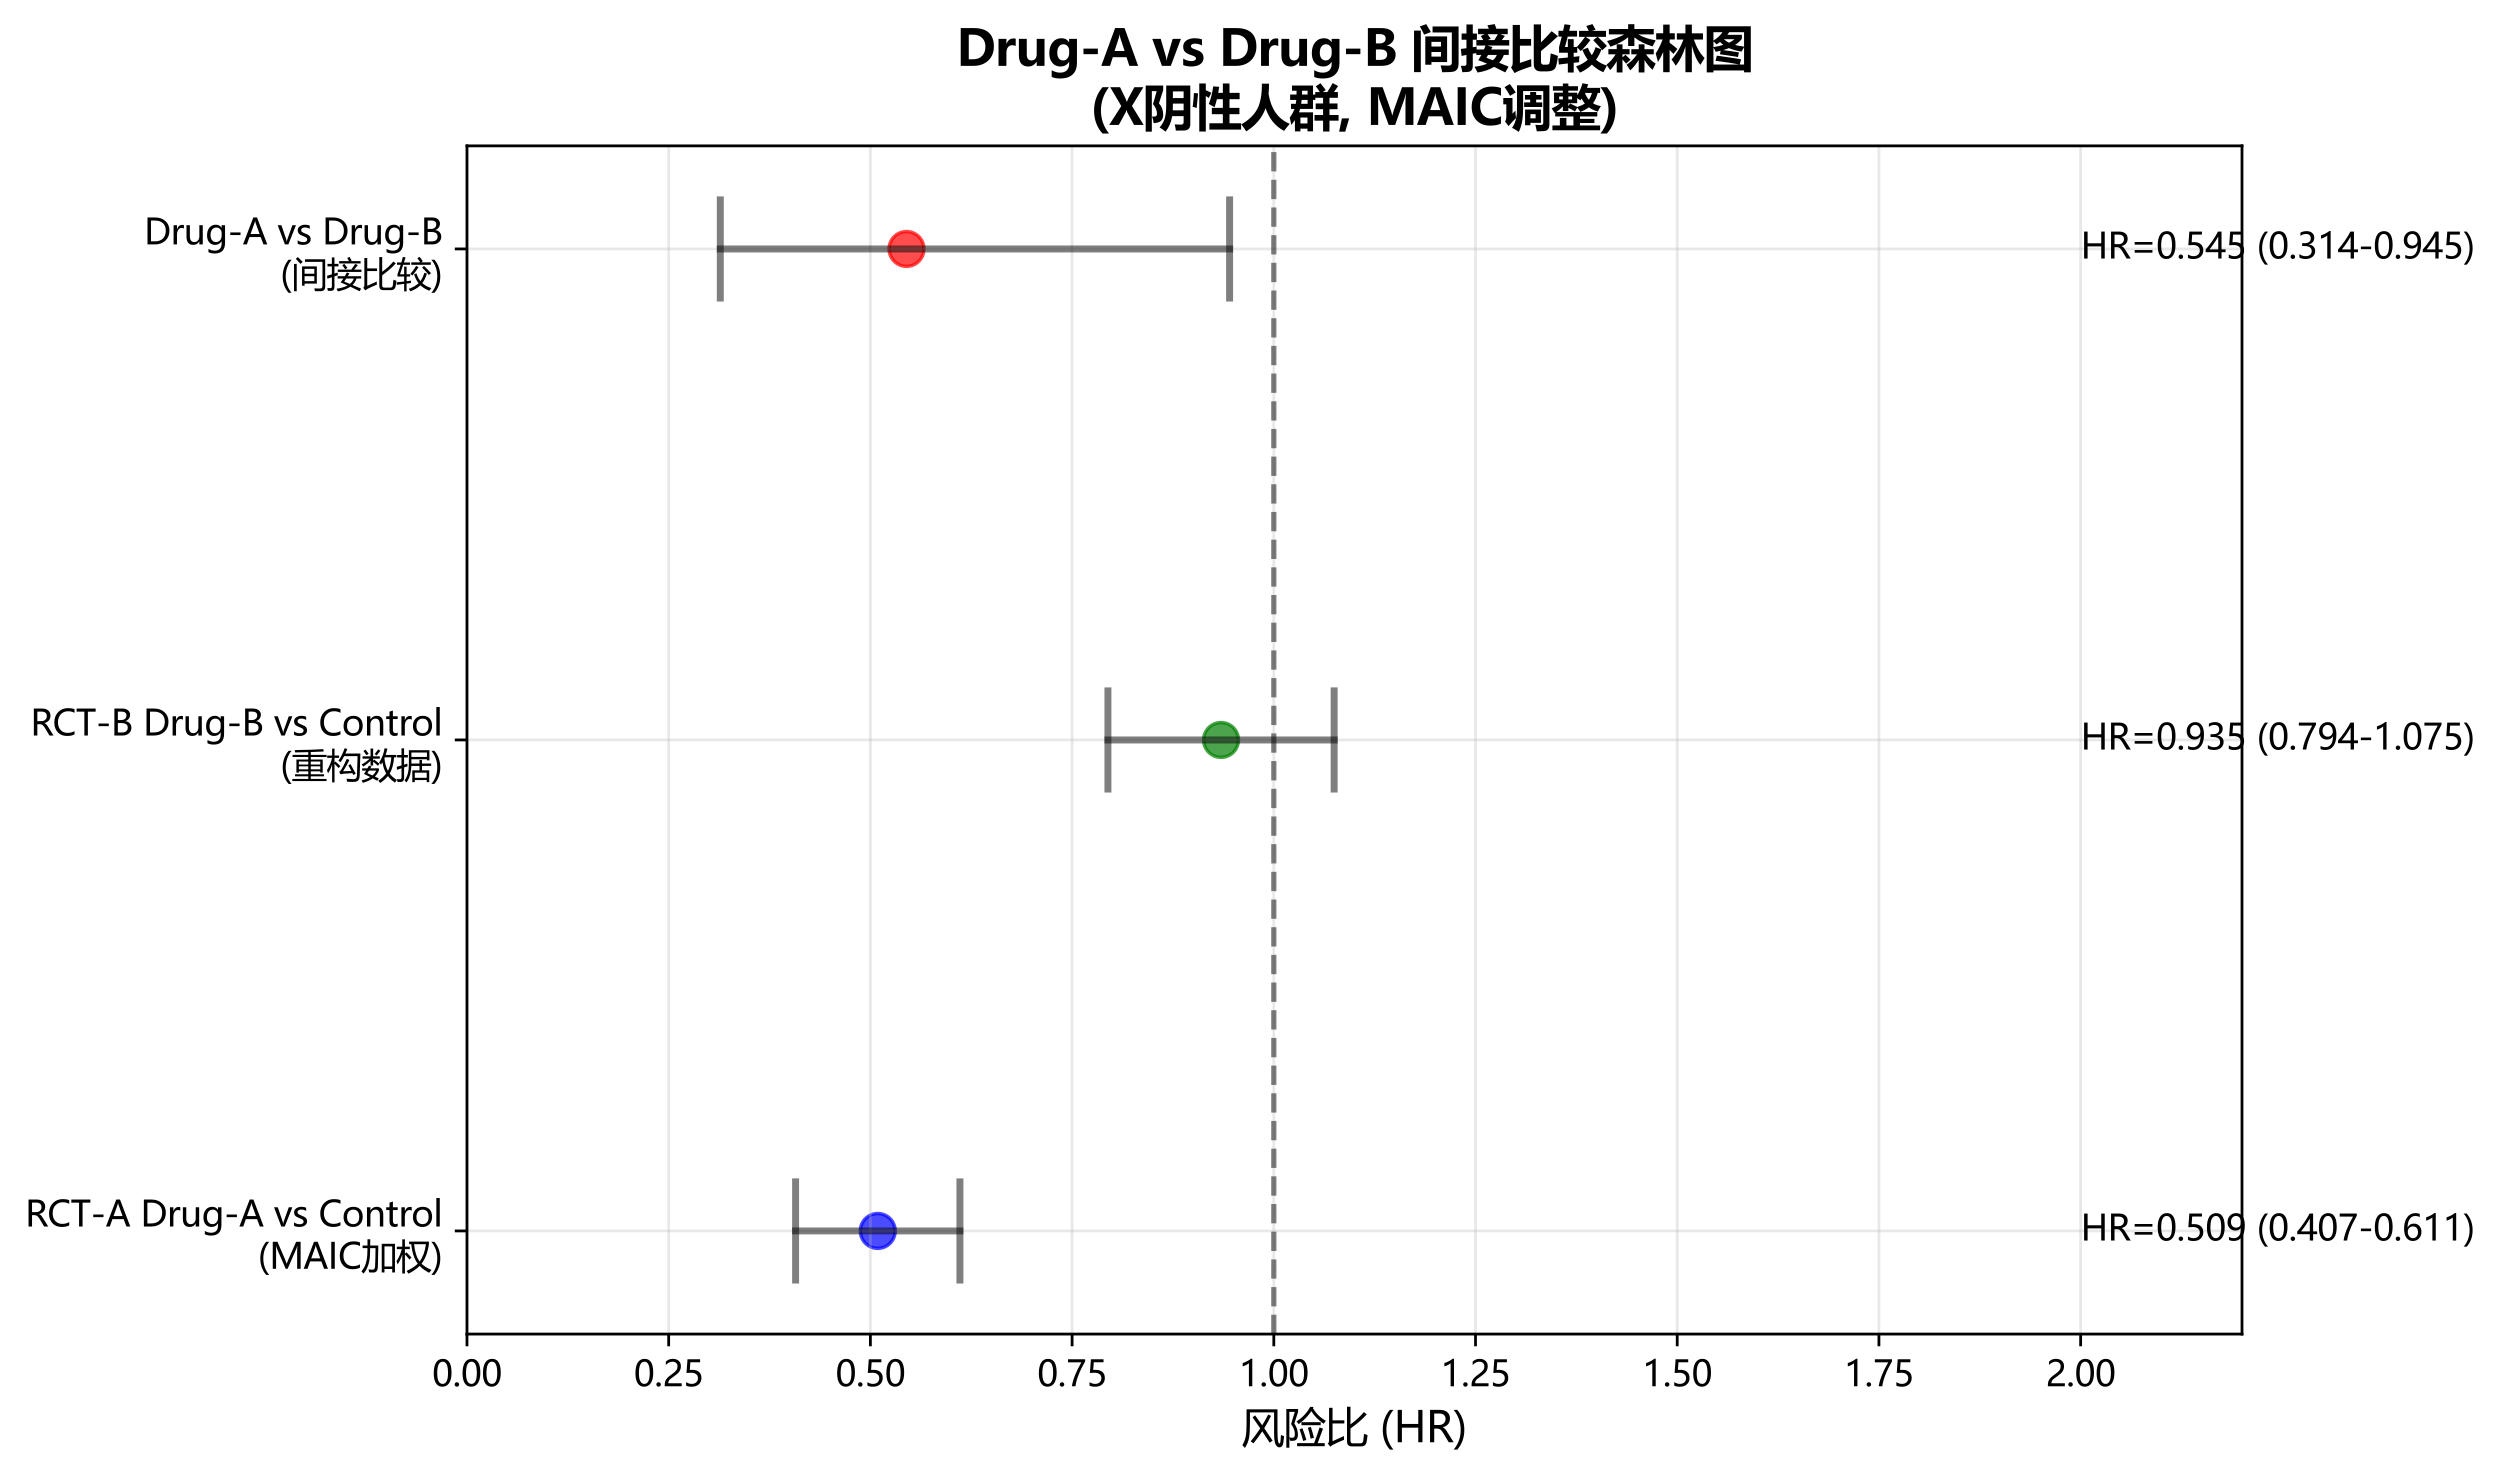 <?xml version="1.0" encoding="utf-8" standalone="no"?>
<!DOCTYPE svg PUBLIC "-//W3C//DTD SVG 1.1//EN"
  "http://www.w3.org/Graphics/SVG/1.1/DTD/svg11.dtd">
<svg xmlns:xlink="http://www.w3.org/1999/xlink" width="717.984pt" height="424.388pt" viewBox="0 0 717.984 424.388" xmlns="http://www.w3.org/2000/svg" version="1.1">
 <defs>
  <style type="text/css">*{stroke-linejoin: round; stroke-linecap: butt}</style>
 </defs>
 <g id="figure_1">
  <g id="patch_1">
   <path d="M -0 424.388 
L 717.984 424.388 
L 717.984 0 
L -0 0 
z
" style="fill: #ffffff"/>
  </g>
  <g id="axes_1">
   <g id="patch_2">
    <path d="M 134.111 383.132 
L 643.888 383.132 
L 643.888 41.887 
L 134.111 41.887 
z
" style="fill: #ffffff"/>
   </g>
   <g id="PathCollection_1">
    <defs>
     <path id="C0_0_b762ec6697" d="M 0 5 
C 1.326 5 2.598 4.473 3.536 3.536 
C 4.473 2.598 5 1.326 5 -0 
C 5 -1.326 4.473 -2.598 3.536 -3.536 
C 2.598 -4.473 1.326 -5 0 -5 
C -1.326 -5 -2.598 -4.473 -3.536 -3.536 
C -4.473 -2.598 -5 -1.326 -5 0 
C -5 1.326 -4.473 2.598 -3.536 3.536 
C -2.598 4.473 -1.326 5 0 5 
z
"/>
    </defs>
    <g clip-path="url(#p385482b507)">
     <use xlink:href="#C0_0_b762ec6697" x="252.087" y="353.52" style="fill: #0000ff; fill-opacity: 0.7; stroke: #0000ff; stroke-opacity: 0.7"/>
    </g>
    <g clip-path="url(#p385482b507)">
     <use xlink:href="#C0_0_b762ec6697" x="350.674" y="212.51" style="fill: #008000; fill-opacity: 0.7; stroke: #008000; stroke-opacity: 0.7"/>
    </g>
    <g clip-path="url(#p385482b507)">
     <use xlink:href="#C0_0_b762ec6697" x="260.342" y="71.499" style="fill: #ff0000; fill-opacity: 0.7; stroke: #ff0000; stroke-opacity: 0.7"/>
    </g>
   </g>
   <g id="matplotlib.axis_1">
    <g id="xtick_1">
     <g id="line2d_1">
      <path d="M 134.111 383.132 
L 134.111 41.887 
" clip-path="url(#p385482b507)" style="fill: none; stroke: #b0b0b0; stroke-opacity: 0.3; stroke-width: 0.8; stroke-linecap: square"/>
     </g>
     <g id="line2d_2">
      <defs>
       <path id="m00a0f9272b" d="M 0 0 
L 0 3.5 
" style="stroke: #000000; stroke-width: 0.8"/>
      </defs>
      <g>
       <use xlink:href="#m00a0f9272b" x="134.111" y="383.132" style="stroke: #000000; stroke-width: 0.8"/>
      </g>
     </g>
     <g id="text_1">
      <!-- 0.00 -->
      <g transform="translate(124.111 398.126) scale(0.1 -0.1)">
       <defs>
        <path id="MicrosoftYaHei-30" d="M 284 2325 
Q 284 3606 709 4264 
Q 1134 4922 1941 4922 
Q 3478 4922 3478 2441 
Q 3478 1216 3045 567 
Q 2613 -81 1831 -81 
Q 1094 -81 689 534 
Q 284 1150 284 2325 
z
M 909 2353 
Q 909 425 1888 425 
Q 2850 425 2850 2384 
Q 2850 4413 1906 4413 
Q 909 4413 909 2353 
z
" transform="scale(0.016)"/>
        <path id="MicrosoftYaHei-2e" d="M 372 322 
Q 372 491 487 606 
Q 603 722 775 722 
Q 950 722 1065 605 
Q 1181 488 1181 322 
Q 1181 159 1065 42 
Q 950 -75 772 -75 
Q 600 -75 486 42 
Q 372 159 372 322 
z
" transform="scale(0.016)"/>
       </defs>
       <use xlink:href="#MicrosoftYaHei-30"/>
       <use xlink:href="#MicrosoftYaHei-2e" transform="translate(58.643 0)"/>
       <use xlink:href="#MicrosoftYaHei-30" transform="translate(82.715 0)"/>
       <use xlink:href="#MicrosoftYaHei-30" transform="translate(141.357 0)"/>
      </g>
     </g>
    </g>
    <g id="xtick_2">
     <g id="line2d_3">
      <path d="M 192.04 383.132 
L 192.04 41.887 
" clip-path="url(#p385482b507)" style="fill: none; stroke: #b0b0b0; stroke-opacity: 0.3; stroke-width: 0.8; stroke-linecap: square"/>
     </g>
     <g id="line2d_4">
      <g>
       <use xlink:href="#m00a0f9272b" x="192.04" y="383.132" style="stroke: #000000; stroke-width: 0.8"/>
      </g>
     </g>
     <g id="text_2">
      <!-- 0.25 -->
      <g transform="translate(182.04 398.126) scale(0.1 -0.1)">
       <defs>
        <path id="MicrosoftYaHei-32" d="M 2666 3572 
Q 2666 3963 2419 4186 
Q 2172 4409 1747 4409 
Q 1447 4409 1140 4256 
Q 834 4103 569 3819 
L 569 4413 
Q 806 4659 1107 4790 
Q 1409 4922 1816 4922 
Q 2472 4922 2872 4570 
Q 3272 4219 3272 3619 
Q 3272 3084 3026 2693 
Q 2781 2303 2188 1894 
Q 1581 1475 1376 1294 
Q 1172 1113 1090 947 
Q 1009 781 1009 544 
L 3416 544 
L 3416 0 
L 372 0 
L 372 241 
Q 372 659 486 951 
Q 600 1244 862 1520 
Q 1125 1797 1681 2184 
Q 2250 2584 2458 2886 
Q 2666 3188 2666 3572 
z
" transform="scale(0.016)"/>
        <path id="MicrosoftYaHei-35" d="M 3294 1494 
Q 3294 784 2823 350 
Q 2353 -84 1559 -84 
Q 878 -84 544 119 
L 544 744 
Q 1034 425 1544 425 
Q 2050 425 2361 704 
Q 2672 984 2672 1447 
Q 2672 1909 2348 2167 
Q 2025 2425 1434 2425 
Q 978 2425 613 2384 
L 791 4841 
L 3053 4841 
L 3053 4303 
L 1306 4303 
L 1206 2931 
L 1647 2950 
Q 2416 2950 2855 2567 
Q 3294 2184 3294 1494 
z
" transform="scale(0.016)"/>
       </defs>
       <use xlink:href="#MicrosoftYaHei-30"/>
       <use xlink:href="#MicrosoftYaHei-2e" transform="translate(58.643 0)"/>
       <use xlink:href="#MicrosoftYaHei-32" transform="translate(82.715 0)"/>
       <use xlink:href="#MicrosoftYaHei-35" transform="translate(141.357 0)"/>
      </g>
     </g>
    </g>
    <g id="xtick_3">
     <g id="line2d_5">
      <path d="M 249.969 383.132 
L 249.969 41.887 
" clip-path="url(#p385482b507)" style="fill: none; stroke: #b0b0b0; stroke-opacity: 0.3; stroke-width: 0.8; stroke-linecap: square"/>
     </g>
     <g id="line2d_6">
      <g>
       <use xlink:href="#m00a0f9272b" x="249.969" y="383.132" style="stroke: #000000; stroke-width: 0.8"/>
      </g>
     </g>
     <g id="text_3">
      <!-- 0.50 -->
      <g transform="translate(239.969 398.126) scale(0.1 -0.1)">
       <use xlink:href="#MicrosoftYaHei-30"/>
       <use xlink:href="#MicrosoftYaHei-2e" transform="translate(58.643 0)"/>
       <use xlink:href="#MicrosoftYaHei-35" transform="translate(82.715 0)"/>
       <use xlink:href="#MicrosoftYaHei-30" transform="translate(141.357 0)"/>
      </g>
     </g>
    </g>
    <g id="xtick_4">
     <g id="line2d_7">
      <path d="M 307.899 383.132 
L 307.899 41.887 
" clip-path="url(#p385482b507)" style="fill: none; stroke: #b0b0b0; stroke-opacity: 0.3; stroke-width: 0.8; stroke-linecap: square"/>
     </g>
     <g id="line2d_8">
      <g>
       <use xlink:href="#m00a0f9272b" x="307.899" y="383.132" style="stroke: #000000; stroke-width: 0.8"/>
      </g>
     </g>
     <g id="text_4">
      <!-- 0.75 -->
      <g transform="translate(297.899 398.126) scale(0.1 -0.1)">
       <defs>
        <path id="MicrosoftYaHei-37" d="M 3422 4463 
Q 2659 3131 2223 1998 
Q 1788 866 1684 0 
L 1047 0 
Q 1163 853 1594 1947 
Q 2025 3041 2747 4300 
L 347 4300 
L 347 4841 
L 3422 4841 
L 3422 4463 
z
" transform="scale(0.016)"/>
       </defs>
       <use xlink:href="#MicrosoftYaHei-30"/>
       <use xlink:href="#MicrosoftYaHei-2e" transform="translate(58.643 0)"/>
       <use xlink:href="#MicrosoftYaHei-37" transform="translate(82.715 0)"/>
       <use xlink:href="#MicrosoftYaHei-35" transform="translate(141.357 0)"/>
      </g>
     </g>
    </g>
    <g id="xtick_5">
     <g id="line2d_9">
      <path d="M 365.828 383.132 
L 365.828 41.887 
" clip-path="url(#p385482b507)" style="fill: none; stroke: #b0b0b0; stroke-opacity: 0.3; stroke-width: 0.8; stroke-linecap: square"/>
     </g>
     <g id="line2d_10">
      <g>
       <use xlink:href="#m00a0f9272b" x="365.828" y="383.132" style="stroke: #000000; stroke-width: 0.8"/>
      </g>
     </g>
     <g id="text_5">
      <!-- 1.00 -->
      <g transform="translate(355.828 398.126) scale(0.1 -0.1)">
       <defs>
        <path id="MicrosoftYaHei-31" d="M 1781 0 
L 1781 4141 
Q 1638 3997 1295 3819 
Q 953 3641 663 3569 
L 663 4169 
Q 1047 4275 1484 4508 
Q 1922 4741 2156 4947 
L 2388 4947 
L 2388 0 
L 1781 0 
z
" transform="scale(0.016)"/>
       </defs>
       <use xlink:href="#MicrosoftYaHei-31"/>
       <use xlink:href="#MicrosoftYaHei-2e" transform="translate(58.643 0)"/>
       <use xlink:href="#MicrosoftYaHei-30" transform="translate(82.715 0)"/>
       <use xlink:href="#MicrosoftYaHei-30" transform="translate(141.357 0)"/>
      </g>
     </g>
    </g>
    <g id="xtick_6">
     <g id="line2d_11">
      <path d="M 423.757 383.132 
L 423.757 41.887 
" clip-path="url(#p385482b507)" style="fill: none; stroke: #b0b0b0; stroke-opacity: 0.3; stroke-width: 0.8; stroke-linecap: square"/>
     </g>
     <g id="line2d_12">
      <g>
       <use xlink:href="#m00a0f9272b" x="423.757" y="383.132" style="stroke: #000000; stroke-width: 0.8"/>
      </g>
     </g>
     <g id="text_6">
      <!-- 1.25 -->
      <g transform="translate(413.757 398.126) scale(0.1 -0.1)">
       <use xlink:href="#MicrosoftYaHei-31"/>
       <use xlink:href="#MicrosoftYaHei-2e" transform="translate(58.643 0)"/>
       <use xlink:href="#MicrosoftYaHei-32" transform="translate(82.715 0)"/>
       <use xlink:href="#MicrosoftYaHei-35" transform="translate(141.357 0)"/>
      </g>
     </g>
    </g>
    <g id="xtick_7">
     <g id="line2d_13">
      <path d="M 481.686 383.132 
L 481.686 41.887 
" clip-path="url(#p385482b507)" style="fill: none; stroke: #b0b0b0; stroke-opacity: 0.3; stroke-width: 0.8; stroke-linecap: square"/>
     </g>
     <g id="line2d_14">
      <g>
       <use xlink:href="#m00a0f9272b" x="481.686" y="383.132" style="stroke: #000000; stroke-width: 0.8"/>
      </g>
     </g>
     <g id="text_7">
      <!-- 1.50 -->
      <g transform="translate(471.686 398.126) scale(0.1 -0.1)">
       <use xlink:href="#MicrosoftYaHei-31"/>
       <use xlink:href="#MicrosoftYaHei-2e" transform="translate(58.643 0)"/>
       <use xlink:href="#MicrosoftYaHei-35" transform="translate(82.715 0)"/>
       <use xlink:href="#MicrosoftYaHei-30" transform="translate(141.357 0)"/>
      </g>
     </g>
    </g>
    <g id="xtick_8">
     <g id="line2d_15">
      <path d="M 539.616 383.132 
L 539.616 41.887 
" clip-path="url(#p385482b507)" style="fill: none; stroke: #b0b0b0; stroke-opacity: 0.3; stroke-width: 0.8; stroke-linecap: square"/>
     </g>
     <g id="line2d_16">
      <g>
       <use xlink:href="#m00a0f9272b" x="539.616" y="383.132" style="stroke: #000000; stroke-width: 0.8"/>
      </g>
     </g>
     <g id="text_8">
      <!-- 1.75 -->
      <g transform="translate(529.616 398.126) scale(0.1 -0.1)">
       <use xlink:href="#MicrosoftYaHei-31"/>
       <use xlink:href="#MicrosoftYaHei-2e" transform="translate(58.643 0)"/>
       <use xlink:href="#MicrosoftYaHei-37" transform="translate(82.715 0)"/>
       <use xlink:href="#MicrosoftYaHei-35" transform="translate(141.357 0)"/>
      </g>
     </g>
    </g>
    <g id="xtick_9">
     <g id="line2d_17">
      <path d="M 597.545 383.132 
L 597.545 41.887 
" clip-path="url(#p385482b507)" style="fill: none; stroke: #b0b0b0; stroke-opacity: 0.3; stroke-width: 0.8; stroke-linecap: square"/>
     </g>
     <g id="line2d_18">
      <g>
       <use xlink:href="#m00a0f9272b" x="597.545" y="383.132" style="stroke: #000000; stroke-width: 0.8"/>
      </g>
     </g>
     <g id="text_9">
      <!-- 2.00 -->
      <g transform="translate(587.545 398.126) scale(0.1 -0.1)">
       <use xlink:href="#MicrosoftYaHei-32"/>
       <use xlink:href="#MicrosoftYaHei-2e" transform="translate(58.643 0)"/>
       <use xlink:href="#MicrosoftYaHei-30" transform="translate(82.715 0)"/>
       <use xlink:href="#MicrosoftYaHei-30" transform="translate(141.357 0)"/>
      </g>
     </g>
    </g>
    <g id="text_10">
     <!-- 风险比 (HR) -->
     <g transform="translate(356.658 414.204) scale(0.12 -0.12)">
      <defs>
       <path id="MicrosoftYaHei-98ce" d="M 1206 4466 
L 1206 2709 
Q 1206 1297 1056 572 
Q 900 -178 450 -853 
Q 200 -559 75 -422 
Q 425 141 569 816 
Q 700 1447 700 2684 
L 700 4928 
L 5325 4928 
L 5325 1516 
Q 5325 391 5469 -53 
Q 5531 -197 5625 -197 
Q 5725 -197 5756 22 
Q 5806 353 5844 1078 
Q 6131 966 6319 909 
Q 6256 253 6188 -147 
Q 6075 -766 5606 -766 
Q 5256 -766 5025 -297 
Q 4819 134 4819 1503 
L 4819 4466 
L 1206 4466 
z
M 1594 3734 
L 1981 4022 
Q 2497 3313 3038 2534 
Q 3513 3309 3938 4147 
L 4363 3941 
Q 3897 2991 3344 2097 
Q 3956 1206 4600 234 
L 4163 -66 
Q 3584 834 3050 1634 
Q 2438 703 1731 -166 
Q 1575 -28 1325 141 
Q 2084 1053 2750 2078 
Q 2141 2975 1594 3734 
z
" transform="scale(0.016)"/>
       <path id="MicrosoftYaHei-9669" d="M 2094 1572 
Q 2288 372 1544 228 
Q 1338 184 969 222 
Q 919 447 850 672 
L 850 -822 
L 400 -822 
L 400 4972 
L 2156 4972 
L 2156 4534 
Q 1806 3403 1600 2797 
Q 2000 2216 2094 1572 
z
M 2013 -128 
L 4556 -128 
Q 5069 1228 5369 2216 
L 5888 2034 
Q 5656 1372 5088 -128 
L 6144 -128 
L 6144 -591 
L 2013 -591 
L 2013 -128 
z
M 4463 5278 
L 4381 5091 
Q 5113 3859 6319 3203 
Q 6113 2953 5975 2766 
Q 4831 3547 4138 4647 
Q 3438 3572 2250 2709 
Q 2131 2872 1925 3103 
Q 3288 4009 3956 5278 
L 4463 5278 
z
M 1363 678 
Q 1794 722 1638 1591 
Q 1550 2078 1113 2728 
Q 1388 3566 1663 4541 
L 850 4541 
L 850 722 
Q 1125 653 1363 678 
z
M 2663 3003 
L 5538 3003 
L 5538 2553 
L 2663 2553 
L 2663 3003 
z
M 2381 1934 
L 2806 2097 
Q 3131 1253 3400 347 
L 2913 191 
Q 2681 1122 2381 1934 
z
M 3619 2166 
L 4063 2303 
Q 4356 1409 4531 666 
L 4031 534 
Q 3875 1391 3619 2166 
z
" transform="scale(0.016)"/>
       <path id="MicrosoftYaHei-6bd4" d="M 3225 5316 
L 3744 5316 
L 3744 2672 
Q 4959 3550 5744 4509 
L 6188 4178 
Q 5175 3063 3744 2056 
L 3744 247 
Q 3744 -166 4106 -166 
L 5175 -166 
Q 5588 -166 5650 203 
Q 5725 678 5763 1247 
Q 6025 1147 6300 1066 
Q 6244 484 6150 22 
Q 6019 -622 5319 -622 
L 3944 -622 
Q 3225 -622 3225 159 
L 3225 5316 
z
M 1063 5153 
L 1063 3278 
L 2825 3278 
L 2825 2809 
L 1063 2809 
L 1063 153 
Q 1713 428 2763 928 
Q 2763 634 2788 366 
Q 1869 -3 1231 -328 
Q 956 -472 725 -672 
L 344 -184 
Q 544 -34 544 272 
L 544 5153 
L 1063 5153 
z
" transform="scale(0.016)"/>
       <path id="MicrosoftYaHei-20" transform="scale(0.016)"/>
       <path id="MicrosoftYaHei-28" d="M 1531 -1100 
Q 478 100 478 1847 
Q 478 3594 1531 4841 
L 2072 4841 
Q 1016 3544 1016 1853 
Q 1016 166 2066 -1100 
L 1531 -1100 
z
" transform="scale(0.016)"/>
       <path id="MicrosoftYaHei-48" d="M 4325 0 
L 3700 0 
L 3700 2181 
L 1250 2181 
L 1250 0 
L 625 0 
L 625 4841 
L 1250 4841 
L 1250 2738 
L 3700 2738 
L 3700 4841 
L 4325 4841 
L 4325 0 
z
" transform="scale(0.016)"/>
       <path id="MicrosoftYaHei-52" d="M 4159 0 
L 3422 0 
L 2619 1344 
Q 2378 1747 2178 1892 
Q 1978 2038 1700 2038 
L 1250 2038 
L 1250 0 
L 625 0 
L 625 4841 
L 2100 4841 
Q 2806 4841 3206 4500 
Q 3606 4159 3606 3547 
Q 3606 2541 2531 2241 
L 2531 2225 
Q 2731 2141 2876 1984 
Q 3022 1828 3253 1450 
L 4159 0 
z
M 1250 4294 
L 1250 2584 
L 1988 2584 
Q 2416 2584 2683 2834 
Q 2950 3084 2950 3491 
Q 2950 3869 2706 4081 
Q 2463 4294 1997 4294 
L 1250 4294 
z
" transform="scale(0.016)"/>
       <path id="MicrosoftYaHei-29" d="M 78 -1100 
Q 1131 163 1131 1853 
Q 1131 3547 72 4841 
L 616 4841 
Q 1672 3603 1672 1847 
Q 1672 91 616 -1100 
L 78 -1100 
z
" transform="scale(0.016)"/>
      </defs>
      <use xlink:href="#MicrosoftYaHei-98ce"/>
      <use xlink:href="#MicrosoftYaHei-9669" transform="translate(100 0)"/>
      <use xlink:href="#MicrosoftYaHei-6bd4" transform="translate(200 0)"/>
      <use xlink:href="#MicrosoftYaHei-20" transform="translate(300 0)"/>
      <use xlink:href="#MicrosoftYaHei-28" transform="translate(329.59 0)"/>
      <use xlink:href="#MicrosoftYaHei-48" transform="translate(362.988 0)"/>
      <use xlink:href="#MicrosoftYaHei-52" transform="translate(440.332 0)"/>
      <use xlink:href="#MicrosoftYaHei-29" transform="translate(505.615 0)"/>
     </g>
    </g>
   </g>
   <g id="matplotlib.axis_2">
    <g id="ytick_1">
     <g id="line2d_19">
      <path d="M 134.111 353.52 
L 643.888 353.52 
" clip-path="url(#p385482b507)" style="fill: none; stroke: #b0b0b0; stroke-opacity: 0.3; stroke-width: 0.8; stroke-linecap: square"/>
     </g>
     <g id="line2d_20">
      <defs>
       <path id="m477303ce8f" d="M 0 0 
L -3.5 0 
" style="stroke: #000000; stroke-width: 0.8"/>
      </defs>
      <g>
       <use xlink:href="#m477303ce8f" x="134.111" y="353.52" style="stroke: #000000; stroke-width: 0.8"/>
      </g>
     </g>
     <g id="text_11">
      <!-- RCT-A Drug-A vs Control -->
      <g transform="translate(7.2 352.248) scale(0.1 -0.1)">
       <defs>
        <path id="MicrosoftYaHei-43" d="M 3938 200 
Q 3403 -81 2597 -81 
Q 1556 -81 934 580 
Q 313 1241 313 2328 
Q 313 3497 1013 4209 
Q 1713 4922 2791 4922 
Q 3484 4922 3938 4725 
L 3938 4072 
Q 3419 4359 2797 4359 
Q 1988 4359 1478 3820 
Q 969 3281 969 2366 
Q 969 1497 1444 986 
Q 1919 475 2688 475 
Q 3406 475 3938 800 
L 3938 200 
z
" transform="scale(0.016)"/>
        <path id="MicrosoftYaHei-54" d="M 3550 4284 
L 2153 4284 
L 2153 0 
L 1525 0 
L 1525 4284 
L 134 4284 
L 134 4841 
L 3550 4841 
L 3550 4284 
z
" transform="scale(0.016)"/>
        <path id="MicrosoftYaHei-2d" d="M 2328 1681 
L 488 1681 
L 488 2153 
L 2328 2153 
L 2328 1681 
z
" transform="scale(0.016)"/>
        <path id="MicrosoftYaHei-41" d="M 4428 0 
L 3738 0 
L 3244 1325 
L 1228 1325 
L 763 0 
L 72 0 
L 1916 4841 
L 2584 4841 
L 4428 0 
z
M 3050 1872 
L 2319 3884 
Q 2284 3981 2244 4222 
L 2228 4222 
Q 2194 4003 2150 3884 
L 1425 1872 
L 3050 1872 
z
" transform="scale(0.016)"/>
        <path id="MicrosoftYaHei-44" d="M 625 0 
L 625 4841 
L 2006 4841 
Q 3106 4841 3836 4200 
Q 4566 3559 4566 2481 
Q 4566 1356 3836 678 
Q 3106 0 1956 0 
L 625 0 
z
M 1250 4284 
L 1250 553 
L 1953 553 
Q 2875 553 3392 1056 
Q 3909 1559 3909 2466 
Q 3909 3372 3378 3828 
Q 2847 4284 1981 4284 
L 1250 4284 
z
" transform="scale(0.016)"/>
        <path id="MicrosoftYaHei-72" d="M 2400 2850 
Q 2247 2959 1978 2959 
Q 1622 2959 1390 2626 
Q 1159 2294 1159 1750 
L 1159 0 
L 547 0 
L 547 3456 
L 1159 3456 
L 1159 2753 
L 1172 2753 
Q 1434 3516 2078 3516 
Q 2288 3516 2400 3469 
L 2400 2850 
z
" transform="scale(0.016)"/>
        <path id="MicrosoftYaHei-75" d="M 3400 0 
L 2784 0 
L 2784 544 
L 2772 544 
Q 2425 -81 1706 -81 
Q 478 -81 478 1388 
L 478 3456 
L 1084 3456 
L 1084 1478 
Q 1084 425 1891 425 
Q 2291 425 2537 720 
Q 2784 1016 2784 1466 
L 2784 3456 
L 3400 3456 
L 3400 0 
z
" transform="scale(0.016)"/>
        <path id="MicrosoftYaHei-67" d="M 3547 291 
Q 3547 -1628 1684 -1628 
Q 1041 -1628 566 -1388 
L 566 -797 
Q 1144 -1119 1675 -1119 
Q 2934 -1119 2934 206 
L 2934 572 
L 2922 572 
Q 2528 -81 1747 -81 
Q 1097 -81 706 384 
Q 316 850 316 1619 
Q 316 2503 747 3020 
Q 1178 3538 1897 3538 
Q 2588 3538 2922 2988 
L 2934 2988 
L 2934 3456 
L 3547 3456 
L 3547 291 
z
M 2934 2056 
Q 2938 2456 2666 2743 
Q 2394 3031 1997 3031 
Q 1497 3031 1219 2664 
Q 941 2297 941 1656 
Q 941 1106 1209 765 
Q 1478 425 1922 425 
Q 2369 425 2653 750 
Q 2938 1075 2934 1575 
L 2934 2056 
z
" transform="scale(0.016)"/>
        <path id="MicrosoftYaHei-76" d="M 3331 3456 
L 1963 0 
L 1344 0 
L 44 3456 
L 713 3456 
L 1556 988 
Q 1659 691 1678 491 
L 1694 491 
Q 1725 753 1803 975 
L 2688 3456 
L 3331 3456 
z
" transform="scale(0.016)"/>
        <path id="MicrosoftYaHei-73" d="M 353 747 
Q 816 413 1350 413 
Q 2066 413 2066 881 
Q 2066 1081 1909 1211 
Q 1753 1341 1275 1519 
Q 700 1750 528 1976 
Q 356 2203 356 2525 
Q 356 2984 745 3261 
Q 1134 3538 1703 3538 
Q 2144 3538 2522 3384 
L 2522 2794 
Q 2134 3044 1644 3044 
Q 1350 3044 1165 2916 
Q 981 2788 981 2578 
Q 981 2372 1114 2256 
Q 1247 2141 1703 1959 
Q 2281 1744 2484 1512 
Q 2688 1281 2688 941 
Q 2688 466 2298 192 
Q 1909 -81 1291 -81 
Q 753 -81 353 122 
L 353 747 
z
" transform="scale(0.016)"/>
        <path id="MicrosoftYaHei-6f" d="M 316 1691 
Q 316 2547 794 3042 
Q 1272 3538 2091 3538 
Q 2869 3538 3311 3061 
Q 3753 2584 3753 1744 
Q 3753 925 3281 422 
Q 2809 -81 2016 -81 
Q 1241 -81 778 406 
Q 316 894 316 1691 
z
M 941 1709 
Q 941 1113 1242 769 
Q 1544 425 2053 425 
Q 2578 425 2853 761 
Q 3128 1097 3128 1725 
Q 3128 2356 2853 2693 
Q 2578 3031 2053 3031 
Q 1538 3031 1239 2678 
Q 941 2325 941 1709 
z
" transform="scale(0.016)"/>
        <path id="MicrosoftYaHei-6e" d="M 3469 0 
L 2859 0 
L 2859 1966 
Q 2859 3031 2081 3031 
Q 1678 3031 1418 2731 
Q 1159 2431 1159 1972 
L 1159 0 
L 547 0 
L 547 3456 
L 1159 3456 
L 1159 2884 
L 1172 2884 
Q 1563 3538 2306 3538 
Q 2875 3538 3172 3173 
Q 3469 2809 3469 2113 
L 3469 0 
z
" transform="scale(0.016)"/>
        <path id="MicrosoftYaHei-74" d="M 2206 34 
Q 2006 -75 1666 -75 
Q 738 -75 738 953 
L 738 2950 
L 144 2950 
L 144 3456 
L 738 3456 
L 738 4288 
L 1347 4481 
L 1347 3456 
L 2206 3456 
L 2206 2950 
L 1347 2950 
L 1347 1063 
Q 1347 722 1462 575 
Q 1578 428 1847 428 
Q 2053 428 2206 544 
L 2206 34 
z
" transform="scale(0.016)"/>
        <path id="MicrosoftYaHei-6c" d="M 544 0 
L 544 5116 
L 1156 5116 
L 1156 0 
L 544 0 
z
" transform="scale(0.016)"/>
       </defs>
       <use xlink:href="#MicrosoftYaHei-52"/>
       <use xlink:href="#MicrosoftYaHei-43" transform="translate(63.783 0)"/>
       <use xlink:href="#MicrosoftYaHei-54" transform="translate(130.678 0)"/>
       <use xlink:href="#MicrosoftYaHei-2d" transform="translate(188.002 0)"/>
       <use xlink:href="#MicrosoftYaHei-41" transform="translate(231.264 0)"/>
       <use xlink:href="#MicrosoftYaHei-20" transform="translate(301.625 0)"/>
       <use xlink:href="#MicrosoftYaHei-44" transform="translate(331.215 0)"/>
       <use xlink:href="#MicrosoftYaHei-72" transform="translate(407.387 0)"/>
       <use xlink:href="#MicrosoftYaHei-75" transform="translate(445.57 0)"/>
       <use xlink:href="#MicrosoftYaHei-67" transform="translate(507.191 0)"/>
       <use xlink:href="#MicrosoftYaHei-2d" transform="translate(571.156 0)"/>
       <use xlink:href="#MicrosoftYaHei-41" transform="translate(614.418 0)"/>
       <use xlink:href="#MicrosoftYaHei-20" transform="translate(684.779 0)"/>
       <use xlink:href="#MicrosoftYaHei-76" transform="translate(714.369 0)"/>
       <use xlink:href="#MicrosoftYaHei-73" transform="translate(766.859 0)"/>
       <use xlink:href="#MicrosoftYaHei-20" transform="translate(813.148 0)"/>
       <use xlink:href="#MicrosoftYaHei-43" transform="translate(842.738 0)"/>
       <use xlink:href="#MicrosoftYaHei-6f" transform="translate(909.633 0)"/>
       <use xlink:href="#MicrosoftYaHei-6e" transform="translate(973.207 0)"/>
       <use xlink:href="#MicrosoftYaHei-74" transform="translate(1034.828 0)"/>
       <use xlink:href="#MicrosoftYaHei-72" transform="translate(1072.084 0)"/>
       <use xlink:href="#MicrosoftYaHei-6f" transform="translate(1108.893 0)"/>
       <use xlink:href="#MicrosoftYaHei-6c" transform="translate(1172.467 0)"/>
      </g>
      <!-- (MAIC加权) -->
      <g transform="translate(73.995 364.385) scale(0.1 -0.1)">
       <defs>
        <path id="MicrosoftYaHei-4d" d="M 5003 0 
L 5003 3206 
Q 5003 3603 5050 4159 
L 5034 4159 
Q 4953 3809 4891 3672 
L 3294 0 
L 2947 0 
L 1353 3644 
Q 1297 3769 1209 4159 
L 1191 4159 
Q 1222 3822 1222 3178 
L 1222 0 
L 625 0 
L 625 4841 
L 1472 4841 
L 2900 1522 
Q 3063 1141 3116 928 
L 3138 928 
Q 3300 1375 3366 1534 
L 4819 4841 
L 5625 4841 
L 5625 0 
L 5003 0 
z
" transform="scale(0.016)"/>
        <path id="MicrosoftYaHei-49" d="M 1250 4841 
L 1250 0 
L 625 0 
L 625 4841 
L 1250 4841 
z
" transform="scale(0.016)"/>
        <path id="MicrosoftYaHei-52a0" d="M 3663 4484 
L 6038 4484 
L 6038 -666 
L 5544 -666 
L 5544 -34 
L 4156 -34 
L 4156 -666 
L 3663 -666 
L 3663 4484 
z
M 231 4178 
L 1103 4178 
Q 1109 4681 1106 5297 
L 1600 5297 
Q 1600 4675 1594 4178 
L 3050 4178 
Q 3019 1778 2969 409 
Q 2944 -716 2119 -672 
Q 1875 -672 1400 -653 
Q 1356 -391 1300 -109 
Q 1738 -166 2013 -166 
Q 2431 -178 2469 428 
Q 2538 1909 2550 3703 
L 1588 3703 
Q 1581 3225 1569 2891 
Q 1544 447 394 -872 
Q 238 -678 25 -453 
Q 1063 684 1081 2941 
Q 1094 3269 1100 3703 
L 231 3703 
L 231 4178 
z
M 5544 4022 
L 4156 4022 
L 4156 416 
L 5544 416 
L 5544 4022 
z
" transform="scale(0.016)"/>
        <path id="MicrosoftYaHei-6743" d="M 2331 4416 
L 2331 4884 
L 5881 4884 
L 5881 4428 
Q 5588 2253 4556 922 
Q 5231 241 6344 -203 
Q 6075 -497 5925 -722 
Q 4850 -166 4213 516 
Q 3500 -228 2225 -872 
Q 2088 -647 1875 -397 
Q 3194 222 3888 916 
Q 2944 2103 2719 4416 
L 2331 4416 
z
M 63 1347 
Q 700 2322 1019 3528 
L 125 3528 
L 125 3966 
L 1100 3966 
L 1100 5291 
L 1575 5291 
L 1575 3966 
L 2456 3966 
L 2456 3528 
L 1575 3528 
L 1575 2703 
L 1844 2953 
Q 2406 2422 2750 2009 
L 2375 1659 
Q 1956 2191 1575 2591 
L 1575 -853 
L 1100 -853 
L 1100 2572 
Q 763 1522 275 797 
Q 188 1066 63 1347 
z
M 5350 4416 
L 3219 4416 
Q 3406 2397 4225 1309 
Q 5088 2466 5350 4416 
z
" transform="scale(0.016)"/>
       </defs>
       <use xlink:href="#MicrosoftYaHei-28"/>
       <use xlink:href="#MicrosoftYaHei-4d" transform="translate(33.398 0)"/>
       <use xlink:href="#MicrosoftYaHei-41" transform="translate(131.104 0)"/>
       <use xlink:href="#MicrosoftYaHei-49" transform="translate(201.465 0)"/>
       <use xlink:href="#MicrosoftYaHei-43" transform="translate(230.859 0)"/>
       <use xlink:href="#MicrosoftYaHei-52a0" transform="translate(297.754 0)"/>
       <use xlink:href="#MicrosoftYaHei-6743" transform="translate(397.754 0)"/>
       <use xlink:href="#MicrosoftYaHei-29" transform="translate(497.754 0)"/>
      </g>
     </g>
    </g>
    <g id="ytick_2">
     <g id="line2d_21">
      <path d="M 134.111 212.51 
L 643.888 212.51 
" clip-path="url(#p385482b507)" style="fill: none; stroke: #b0b0b0; stroke-opacity: 0.3; stroke-width: 0.8; stroke-linecap: square"/>
     </g>
     <g id="line2d_22">
      <g>
       <use xlink:href="#m477303ce8f" x="134.111" y="212.51" style="stroke: #000000; stroke-width: 0.8"/>
      </g>
     </g>
     <g id="text_12">
      <!-- RCT-B Drug-B vs Control -->
      <g transform="translate(8.722 211.238) scale(0.1 -0.1)">
       <defs>
        <path id="MicrosoftYaHei-42" d="M 625 0 
L 625 4841 
L 2047 4841 
Q 2684 4841 3065 4536 
Q 3447 4231 3447 3728 
Q 3447 3328 3220 3022 
Q 2994 2716 2597 2588 
L 2597 2575 
Q 3091 2519 3386 2201 
Q 3681 1884 3681 1397 
Q 3681 772 3232 386 
Q 2784 0 2084 0 
L 625 0 
z
M 1250 4294 
L 1250 2778 
L 1819 2778 
Q 2272 2778 2530 2998 
Q 2788 3219 2788 3609 
Q 2788 4294 1875 4294 
L 1250 4294 
z
M 1250 2234 
L 1250 547 
L 2000 547 
Q 2491 547 2758 773 
Q 3025 1000 3025 1403 
Q 3025 2234 1897 2234 
L 1250 2234 
z
" transform="scale(0.016)"/>
       </defs>
       <use xlink:href="#MicrosoftYaHei-52"/>
       <use xlink:href="#MicrosoftYaHei-43" transform="translate(63.783 0)"/>
       <use xlink:href="#MicrosoftYaHei-54" transform="translate(130.678 0)"/>
       <use xlink:href="#MicrosoftYaHei-2d" transform="translate(188.002 0)"/>
       <use xlink:href="#MicrosoftYaHei-42" transform="translate(231.264 0)"/>
       <use xlink:href="#MicrosoftYaHei-20" transform="translate(294.008 0)"/>
       <use xlink:href="#MicrosoftYaHei-44" transform="translate(323.598 0)"/>
       <use xlink:href="#MicrosoftYaHei-72" transform="translate(399.77 0)"/>
       <use xlink:href="#MicrosoftYaHei-75" transform="translate(437.953 0)"/>
       <use xlink:href="#MicrosoftYaHei-67" transform="translate(499.574 0)"/>
       <use xlink:href="#MicrosoftYaHei-2d" transform="translate(563.539 0)"/>
       <use xlink:href="#MicrosoftYaHei-42" transform="translate(606.801 0)"/>
       <use xlink:href="#MicrosoftYaHei-20" transform="translate(669.545 0)"/>
       <use xlink:href="#MicrosoftYaHei-76" transform="translate(699.135 0)"/>
       <use xlink:href="#MicrosoftYaHei-73" transform="translate(751.625 0)"/>
       <use xlink:href="#MicrosoftYaHei-20" transform="translate(797.914 0)"/>
       <use xlink:href="#MicrosoftYaHei-43" transform="translate(827.504 0)"/>
       <use xlink:href="#MicrosoftYaHei-6f" transform="translate(894.398 0)"/>
       <use xlink:href="#MicrosoftYaHei-6e" transform="translate(957.973 0)"/>
       <use xlink:href="#MicrosoftYaHei-74" transform="translate(1019.594 0)"/>
       <use xlink:href="#MicrosoftYaHei-72" transform="translate(1056.85 0)"/>
       <use xlink:href="#MicrosoftYaHei-6f" transform="translate(1093.658 0)"/>
       <use xlink:href="#MicrosoftYaHei-6c" transform="translate(1157.232 0)"/>
      </g>
      <!-- (重构数据) -->
      <g transform="translate(80.43 223.374) scale(0.1 -0.1)">
       <defs>
        <path id="MicrosoftYaHei-91cd" d="M 113 -203 
L 2975 -203 
L 2975 259 
L 600 259 
L 600 628 
L 2975 628 
L 2975 1153 
L 1288 1153 
L 1288 928 
L 850 928 
L 850 3278 
L 2975 3278 
L 2975 3728 
L 163 3728 
L 163 4116 
L 2975 4116 
L 2975 4606 
Q 1841 4572 625 4547 
Q 588 4747 538 4972 
Q 3706 5009 5669 5141 
L 5744 4716 
Q 4631 4663 3425 4619 
L 3425 4116 
L 6263 4116 
L 6263 3728 
L 3425 3728 
L 3425 3278 
L 5569 3278 
L 5569 934 
L 5131 934 
L 5131 1153 
L 3425 1153 
L 3425 628 
L 5806 628 
L 5806 259 
L 3425 259 
L 3425 -203 
L 6263 -203 
L 6263 -591 
L 113 -591 
L 113 -203 
z
M 3425 1516 
L 5131 1516 
L 5131 2053 
L 3425 2053 
L 3425 1516 
z
M 1288 1516 
L 2975 1516 
L 2975 2053 
L 1288 2053 
L 1288 1516 
z
M 5131 2916 
L 3425 2916 
L 3425 2384 
L 5131 2384 
L 5131 2916 
z
M 1288 2384 
L 2975 2384 
L 2975 2916 
L 1288 2916 
L 1288 2384 
z
" transform="scale(0.016)"/>
        <path id="MicrosoftYaHei-6784" d="M 2138 3059 
Q 2838 4047 3256 5309 
L 3738 5153 
Q 3556 4722 3388 4347 
L 6081 4347 
Q 5994 1153 5956 397 
Q 5925 -259 5656 -503 
Q 5400 -747 4731 -747 
Q 4238 -747 3700 -716 
Q 3663 -466 3594 -166 
Q 4213 -234 4713 -247 
Q 5144 -253 5294 -97 
Q 5450 34 5469 472 
Q 5513 1316 5575 3891 
L 3169 3891 
Q 2838 3241 2525 2797 
Q 2369 2916 2138 3059 
z
M 81 1359 
Q 731 2372 1000 3578 
L 125 3578 
L 125 3997 
L 1006 3997 
L 1006 5234 
L 1438 5234 
L 1438 3997 
L 2250 3997 
L 2250 3578 
L 1438 3578 
L 1438 2734 
L 1613 2916 
Q 2038 2528 2494 2091 
L 2163 1747 
Q 1775 2191 1438 2516 
L 1438 -834 
L 1006 -834 
L 1006 2384 
Q 700 1409 281 809 
Q 200 1078 81 1359 
z
M 3925 2253 
L 4306 2453 
Q 4763 1666 5250 734 
L 4806 497 
Q 4731 666 4650 834 
Q 3838 784 3050 722 
Q 2856 703 2500 628 
L 2288 1078 
Q 2488 1216 2625 1416 
Q 3138 2222 3638 3397 
L 4106 3203 
Q 3738 2391 2981 1172 
Q 3881 1197 4463 1222 
Q 4213 1741 3925 2253 
z
" transform="scale(0.016)"/>
        <path id="MicrosoftYaHei-6570" d="M 4175 5303 
L 4675 5228 
Q 4544 4622 4369 4097 
L 6281 4097 
L 6281 3672 
L 5888 3672 
Q 5731 1834 5088 753 
Q 5594 66 6375 -372 
Q 6175 -647 6038 -866 
Q 5275 -372 4769 309 
Q 4194 -403 3400 -928 
Q 3263 -747 3044 -534 
Q 3919 41 4463 772 
Q 3956 1647 3794 2791 
Q 3663 2559 3519 2359 
Q 3394 2541 3206 2759 
Q 3931 3803 4175 5303 
z
M 150 1697 
L 1100 1697 
Q 1238 1934 1369 2184 
L 1819 2041 
Q 1719 1866 1619 1697 
L 3150 1697 
L 3150 1291 
Q 2913 678 2431 216 
Q 2775 53 3131 -109 
L 2856 -541 
Q 2469 -322 2050 -103 
Q 1344 -609 269 -903 
Q 169 -703 56 -466 
Q 969 -259 1600 128 
Q 1063 403 475 691 
Q 675 978 863 1284 
L 150 1284 
L 150 1697 
z
M 219 3847 
L 1656 3847 
L 1656 5247 
L 2119 5247 
L 2119 3847 
L 3319 3847 
L 3319 3434 
L 2119 3434 
L 2119 3053 
L 2306 3266 
Q 2888 2841 3281 2516 
L 2981 2166 
Q 2638 2491 2119 2897 
L 2119 2184 
L 1656 2184 
L 1656 3059 
Q 1088 2466 331 2016 
Q 213 2197 63 2397 
Q 850 2822 1506 3434 
L 219 3434 
L 219 3847 
z
M 5388 3672 
L 4219 3672 
Q 4188 3591 4150 3516 
Q 4263 2191 4775 1247 
Q 5275 2159 5388 3672 
z
M 1088 834 
Q 1531 634 2000 416 
Q 2431 784 2675 1284 
L 1375 1284 
Q 1231 1053 1088 834 
z
M 3038 5091 
L 3425 4834 
Q 3081 4384 2738 4003 
Q 2594 4128 2400 4266 
Q 2725 4647 3038 5091 
z
M 381 4816 
L 738 5059 
Q 1019 4716 1319 4322 
L 931 4047 
Q 656 4453 381 4816 
z
" transform="scale(0.016)"/>
        <path id="MicrosoftYaHei-636e" d="M 2900 1334 
L 4188 1334 
L 4188 2128 
L 2731 2128 
Q 2663 206 1844 -841 
Q 1694 -647 1506 -447 
Q 2288 516 2288 2509 
L 2288 4947 
L 5975 4947 
L 5975 3134 
L 5525 3134 
L 5525 3328 
L 2738 3328 
L 2738 2553 
L 4188 2553 
L 4188 3209 
L 4638 3209 
L 4638 2553 
L 6288 2553 
L 6288 2128 
L 4638 2128 
L 4638 1334 
L 5938 1334 
L 5938 -778 
L 5488 -778 
L 5488 -416 
L 3350 -416 
L 3350 -778 
L 2900 -778 
L 2900 1334 
z
M 100 1966 
Q 544 2088 963 2213 
L 963 3641 
L 175 3641 
L 175 4091 
L 963 4091 
L 963 5284 
L 1425 5284 
L 1425 4091 
L 2106 4091 
L 2106 3641 
L 1425 3641 
L 1425 2356 
Q 1722 2450 2006 2547 
Q 2013 2266 2044 2059 
Q 1722 1956 1425 1856 
L 1425 -34 
Q 1425 -741 806 -753 
Q 613 -759 231 -747 
Q 206 -497 156 -228 
Q 500 -266 681 -266 
Q 963 -266 963 53 
L 963 1703 
Q 534 1559 163 1428 
L 100 1966 
z
M 5525 4534 
L 2738 4534 
L 2738 3741 
L 5525 3741 
L 5525 4534 
z
M 5488 922 
L 3350 922 
L 3350 -9 
L 5488 -9 
L 5488 922 
z
" transform="scale(0.016)"/>
       </defs>
       <use xlink:href="#MicrosoftYaHei-28"/>
       <use xlink:href="#MicrosoftYaHei-91cd" transform="translate(33.398 0)"/>
       <use xlink:href="#MicrosoftYaHei-6784" transform="translate(133.398 0)"/>
       <use xlink:href="#MicrosoftYaHei-6570" transform="translate(233.398 0)"/>
       <use xlink:href="#MicrosoftYaHei-636e" transform="translate(333.398 0)"/>
       <use xlink:href="#MicrosoftYaHei-29" transform="translate(433.398 0)"/>
      </g>
     </g>
    </g>
    <g id="ytick_3">
     <g id="line2d_23">
      <path d="M 134.111 71.499 
L 643.888 71.499 
" clip-path="url(#p385482b507)" style="fill: none; stroke: #b0b0b0; stroke-opacity: 0.3; stroke-width: 0.8; stroke-linecap: square"/>
     </g>
     <g id="line2d_24">
      <g>
       <use xlink:href="#m477303ce8f" x="134.111" y="71.499" style="stroke: #000000; stroke-width: 0.8"/>
      </g>
     </g>
     <g id="text_13">
      <!-- Drug-A vs Drug-B -->
      <g transform="translate(41.359 70.199) scale(0.1 -0.1)">
       <use xlink:href="#MicrosoftYaHei-44"/>
       <use xlink:href="#MicrosoftYaHei-72" transform="translate(76.172 0)"/>
       <use xlink:href="#MicrosoftYaHei-75" transform="translate(114.355 0)"/>
       <use xlink:href="#MicrosoftYaHei-67" transform="translate(175.977 0)"/>
       <use xlink:href="#MicrosoftYaHei-2d" transform="translate(239.941 0)"/>
       <use xlink:href="#MicrosoftYaHei-41" transform="translate(283.203 0)"/>
       <use xlink:href="#MicrosoftYaHei-20" transform="translate(353.564 0)"/>
       <use xlink:href="#MicrosoftYaHei-76" transform="translate(383.154 0)"/>
       <use xlink:href="#MicrosoftYaHei-73" transform="translate(435.645 0)"/>
       <use xlink:href="#MicrosoftYaHei-20" transform="translate(481.934 0)"/>
       <use xlink:href="#MicrosoftYaHei-44" transform="translate(511.523 0)"/>
       <use xlink:href="#MicrosoftYaHei-72" transform="translate(587.695 0)"/>
       <use xlink:href="#MicrosoftYaHei-75" transform="translate(625.879 0)"/>
       <use xlink:href="#MicrosoftYaHei-67" transform="translate(687.5 0)"/>
       <use xlink:href="#MicrosoftYaHei-2d" transform="translate(751.465 0)"/>
       <use xlink:href="#MicrosoftYaHei-42" transform="translate(794.727 0)"/>
      </g>
      <!-- (间接比较) -->
      <g transform="translate(80.43 82.335) scale(0.1 -0.1)">
       <defs>
        <path id="MicrosoftYaHei-95f4" d="M 1863 3647 
L 4513 3647 
L 4513 553 
L 2313 553 
L 2313 166 
L 1863 166 
L 1863 3647 
z
M 2388 4453 
L 2388 4922 
L 6013 4922 
L 6013 -28 
Q 6013 -816 5119 -816 
Q 4756 -816 4169 -803 
Q 4144 -616 4069 -297 
Q 4588 -334 5056 -334 
Q 5525 -334 5525 122 
L 5525 4453 
L 2388 4453 
z
M 419 4084 
L 906 4084 
L 906 -816 
L 419 -816 
L 419 4084 
z
M 2313 997 
L 4063 997 
L 4063 1884 
L 2313 1884 
L 2313 997 
z
M 4063 3203 
L 2313 3203 
L 2313 2328 
L 4063 2328 
L 4063 3203 
z
M 744 5003 
L 1100 5322 
Q 1575 4872 1981 4447 
L 1575 4091 
Q 1194 4541 744 5003 
z
" transform="scale(0.016)"/>
        <path id="MicrosoftYaHei-63a5" d="M 1800 -366 
Q 3019 -188 3784 222 
Q 3200 484 2531 772 
Q 2800 1119 3028 1466 
L 2000 1466 
L 2000 1884 
L 3291 1884 
Q 3491 2222 3656 2559 
L 4119 2366 
Q 3969 2116 3822 1884 
L 6225 1884 
L 6225 1466 
L 5403 1466 
Q 5156 778 4672 306 
Q 5469 -25 6219 -353 
L 5944 -816 
Q 5241 -444 4288 -3 
Q 3450 -572 2038 -841 
Q 1950 -634 1800 -366 
z
M 100 1966 
Q 544 2088 963 2213 
L 963 3641 
L 175 3641 
L 175 4091 
L 963 4091 
L 963 5259 
L 1425 5259 
L 1425 4091 
L 2144 4091 
L 2144 3641 
L 1425 3641 
L 1425 2356 
Q 1722 2450 2006 2547 
Q 2013 2266 2044 2059 
Q 1722 1956 1425 1856 
L 1425 -72 
Q 1425 -747 819 -753 
Q 588 -759 231 -747 
Q 206 -491 156 -228 
Q 531 -266 688 -266 
Q 963 -266 963 66 
L 963 1703 
Q 534 1559 163 1428 
L 100 1966 
z
M 2019 3072 
L 4453 3072 
Q 4850 3622 5156 4103 
L 5625 3847 
Q 5300 3456 4966 3072 
L 6269 3072 
L 6269 2653 
L 2019 2653 
L 2019 3072 
z
M 2263 4591 
L 4028 4591 
Q 3881 4875 3719 5153 
L 4138 5347 
Q 4338 5009 4519 4666 
L 4359 4591 
L 6119 4591 
L 6119 4172 
L 2263 4172 
L 2263 4591 
z
M 3181 909 
Q 3703 703 4203 497 
Q 4694 894 4900 1466 
L 3553 1466 
Q 3363 1175 3181 909 
z
M 2825 3853 
L 3188 4097 
Q 3481 3753 3756 3372 
L 3356 3103 
Q 3119 3491 2825 3853 
z
" transform="scale(0.016)"/>
        <path id="MicrosoftYaHei-8f83" d="M 694 2234 
L 1438 2234 
L 1438 3603 
L 1875 3603 
L 1875 2234 
L 2513 2234 
L 2513 1828 
L 1875 1828 
L 1875 981 
Q 2288 1031 2688 1084 
Q 2656 847 2644 653 
Q 2294 613 1875 559 
L 1875 -841 
L 1438 -841 
L 1438 506 
Q 844 428 131 334 
L 81 791 
Q 778 856 1438 928 
L 1438 1828 
L 238 1828 
L 238 2222 
Q 575 3156 816 3928 
L 156 3928 
L 156 4347 
L 941 4347 
Q 1103 4891 1206 5347 
L 1688 5247 
Q 1559 4831 1403 4347 
L 2494 4347 
L 2494 3928 
L 1269 3928 
Q 1016 3156 694 2234 
z
M 5525 2341 
Q 5200 1303 4694 644 
Q 5306 69 6331 -247 
Q 6094 -522 5944 -728 
Q 4972 -334 4353 256 
Q 3641 -450 2563 -828 
Q 2481 -666 2263 -384 
Q 3341 -22 4025 619 
Q 3531 1247 3219 2203 
L 3644 2397 
Q 3909 1572 4363 1003 
Q 4813 1622 5063 2497 
L 5525 2341 
z
M 2719 4366 
L 4316 4366 
Q 4109 4728 3806 5116 
L 4188 5359 
Q 4538 4966 4788 4578 
L 4459 4366 
L 6225 4366 
L 6225 3928 
L 2719 3928 
L 2719 4366 
z
M 4663 3422 
L 5006 3722 
Q 5669 3103 6256 2434 
L 5881 2097 
Q 5344 2747 4663 3422 
z
M 3600 3741 
L 4013 3484 
Q 3456 2628 2925 1997 
Q 2706 2191 2544 2297 
Q 3106 2922 3600 3741 
z
" transform="scale(0.016)"/>
       </defs>
       <use xlink:href="#MicrosoftYaHei-28"/>
       <use xlink:href="#MicrosoftYaHei-95f4" transform="translate(33.398 0)"/>
       <use xlink:href="#MicrosoftYaHei-63a5" transform="translate(133.398 0)"/>
       <use xlink:href="#MicrosoftYaHei-6bd4" transform="translate(233.398 0)"/>
       <use xlink:href="#MicrosoftYaHei-8f83" transform="translate(333.398 0)"/>
       <use xlink:href="#MicrosoftYaHei-29" transform="translate(433.398 0)"/>
      </g>
     </g>
    </g>
   </g>
   <g id="line2d_25">
    <path d="M 228.491 353.52 
L 275.682 353.52 
" clip-path="url(#p385482b507)" style="fill: none; stroke: #000000; stroke-opacity: 0.5; stroke-width: 2; stroke-linecap: square"/>
   </g>
   <g id="line2d_26">
    <path d="M 228.491 367.621 
L 228.491 339.419 
" clip-path="url(#p385482b507)" style="fill: none; stroke: #000000; stroke-opacity: 0.5; stroke-width: 2; stroke-linecap: square"/>
   </g>
   <g id="line2d_27">
    <path d="M 275.682 367.621 
L 275.682 339.419 
" clip-path="url(#p385482b507)" style="fill: none; stroke: #000000; stroke-opacity: 0.5; stroke-width: 2; stroke-linecap: square"/>
   </g>
   <g id="line2d_28">
    <path d="M 318.19 212.51 
L 383.159 212.51 
" clip-path="url(#p385482b507)" style="fill: none; stroke: #000000; stroke-opacity: 0.5; stroke-width: 2; stroke-linecap: square"/>
   </g>
   <g id="line2d_29">
    <path d="M 318.19 226.611 
L 318.19 198.409 
" clip-path="url(#p385482b507)" style="fill: none; stroke: #000000; stroke-opacity: 0.5; stroke-width: 2; stroke-linecap: square"/>
   </g>
   <g id="line2d_30">
    <path d="M 383.159 226.611 
L 383.159 198.409 
" clip-path="url(#p385482b507)" style="fill: none; stroke: #000000; stroke-opacity: 0.5; stroke-width: 2; stroke-linecap: square"/>
   </g>
   <g id="line2d_31">
    <path d="M 206.863 71.499 
L 353.131 71.499 
" clip-path="url(#p385482b507)" style="fill: none; stroke: #000000; stroke-opacity: 0.5; stroke-width: 2; stroke-linecap: square"/>
   </g>
   <g id="line2d_32">
    <path d="M 206.863 85.601 
L 206.863 57.398 
" clip-path="url(#p385482b507)" style="fill: none; stroke: #000000; stroke-opacity: 0.5; stroke-width: 2; stroke-linecap: square"/>
   </g>
   <g id="line2d_33">
    <path d="M 353.131 85.601 
L 353.131 57.398 
" clip-path="url(#p385482b507)" style="fill: none; stroke: #000000; stroke-opacity: 0.5; stroke-width: 2; stroke-linecap: square"/>
   </g>
   <g id="line2d_34">
    <path d="M 365.828 383.132 
L 365.828 41.887 
" clip-path="url(#p385482b507)" style="fill: none; stroke-dasharray: 5.55,2.4; stroke-dashoffset: 0; stroke: #000000; stroke-opacity: 0.5; stroke-width: 1.5"/>
   </g>
   <g id="patch_3">
    <path d="M 134.111 383.132 
L 134.111 41.887 
" style="fill: none; stroke: #000000; stroke-width: 0.8; stroke-linejoin: miter; stroke-linecap: square"/>
   </g>
   <g id="patch_4">
    <path d="M 643.888 383.132 
L 643.888 41.887 
" style="fill: none; stroke: #000000; stroke-width: 0.8; stroke-linejoin: miter; stroke-linecap: square"/>
   </g>
   <g id="patch_5">
    <path d="M 134.111 383.132 
L 643.888 383.132 
" style="fill: none; stroke: #000000; stroke-width: 0.8; stroke-linejoin: miter; stroke-linecap: square"/>
   </g>
   <g id="patch_6">
    <path d="M 134.111 41.887 
L 643.888 41.887 
" style="fill: none; stroke: #000000; stroke-width: 0.8; stroke-linejoin: miter; stroke-linecap: square"/>
   </g>
   <g id="text_14">
    <!-- HR=0.509 (0.407-0.611) -->
    <g transform="translate(597.545 356.274) scale(0.1 -0.1)">
     <defs>
      <path id="MicrosoftYaHei-3d" d="M 3972 2497 
L 788 2497 
L 788 2969 
L 3972 2969 
L 3972 2497 
z
M 3972 1053 
L 788 1053 
L 788 1525 
L 3972 1525 
L 3972 1053 
z
" transform="scale(0.016)"/>
      <path id="MicrosoftYaHei-39" d="M 578 656 
Q 978 425 1441 425 
Q 2091 425 2448 937 
Q 2806 1450 2806 2394 
Q 2800 2388 2794 2394 
Q 2475 1788 1722 1788 
Q 1113 1788 713 2206 
Q 313 2625 313 3294 
Q 313 4006 750 4464 
Q 1188 4922 1884 4922 
Q 2606 4922 3012 4355 
Q 3419 3788 3419 2703 
Q 3419 1363 2894 641 
Q 2369 -81 1441 -81 
Q 931 -81 578 84 
L 578 656 
z
M 931 3372 
Q 931 2884 1181 2598 
Q 1431 2313 1872 2313 
Q 2253 2313 2512 2573 
Q 2772 2834 2772 3206 
Q 2772 3728 2514 4070 
Q 2256 4413 1834 4413 
Q 1444 4413 1187 4116 
Q 931 3819 931 3372 
z
" transform="scale(0.016)"/>
      <path id="MicrosoftYaHei-34" d="M 2906 4841 
L 2906 1644 
L 3631 1644 
L 3631 1138 
L 2906 1138 
L 2906 0 
L 2313 0 
L 2313 1138 
L 53 1138 
L 53 1616 
Q 656 2294 1265 3178 
Q 1875 4063 2272 4841 
L 2906 4841 
z
M 741 1644 
L 2313 1644 
L 2313 3950 
Q 1988 3366 1616 2817 
Q 1244 2269 741 1644 
z
" transform="scale(0.016)"/>
      <path id="MicrosoftYaHei-36" d="M 3181 4219 
Q 2803 4413 2391 4413 
Q 1763 4413 1381 3866 
Q 1000 3319 994 2372 
L 1009 2372 
Q 1353 3038 2106 3038 
Q 2734 3038 3109 2628 
Q 3484 2219 3484 1541 
Q 3484 831 3051 375 
Q 2619 -81 1947 -81 
Q 1209 -81 789 495 
Q 369 1072 369 2131 
Q 369 3413 920 4167 
Q 1472 4922 2372 4922 
Q 2888 4922 3181 4781 
L 3181 4219 
z
M 1031 1584 
Q 1031 1106 1286 765 
Q 1541 425 1963 425 
Q 2363 425 2613 719 
Q 2863 1013 2863 1475 
Q 2863 1975 2627 2253 
Q 2391 2531 1956 2531 
Q 1544 2531 1287 2250 
Q 1031 1969 1031 1584 
z
" transform="scale(0.016)"/>
     </defs>
     <use xlink:href="#MicrosoftYaHei-48"/>
     <use xlink:href="#MicrosoftYaHei-52" transform="translate(77.344 0)"/>
     <use xlink:href="#MicrosoftYaHei-3d" transform="translate(142.627 0)"/>
     <use xlink:href="#MicrosoftYaHei-30" transform="translate(216.797 0)"/>
     <use xlink:href="#MicrosoftYaHei-2e" transform="translate(275.439 0)"/>
     <use xlink:href="#MicrosoftYaHei-35" transform="translate(299.512 0)"/>
     <use xlink:href="#MicrosoftYaHei-30" transform="translate(358.154 0)"/>
     <use xlink:href="#MicrosoftYaHei-39" transform="translate(416.797 0)"/>
     <use xlink:href="#MicrosoftYaHei-20" transform="translate(475.439 0)"/>
     <use xlink:href="#MicrosoftYaHei-28" transform="translate(505.029 0)"/>
     <use xlink:href="#MicrosoftYaHei-30" transform="translate(538.428 0)"/>
     <use xlink:href="#MicrosoftYaHei-2e" transform="translate(597.07 0)"/>
     <use xlink:href="#MicrosoftYaHei-34" transform="translate(621.143 0)"/>
     <use xlink:href="#MicrosoftYaHei-30" transform="translate(679.785 0)"/>
     <use xlink:href="#MicrosoftYaHei-37" transform="translate(738.428 0)"/>
     <use xlink:href="#MicrosoftYaHei-2d" transform="translate(797.07 0)"/>
     <use xlink:href="#MicrosoftYaHei-30" transform="translate(840.332 0)"/>
     <use xlink:href="#MicrosoftYaHei-2e" transform="translate(898.975 0)"/>
     <use xlink:href="#MicrosoftYaHei-36" transform="translate(923.047 0)"/>
     <use xlink:href="#MicrosoftYaHei-31" transform="translate(981.689 0)"/>
     <use xlink:href="#MicrosoftYaHei-31" transform="translate(1040.332 0)"/>
     <use xlink:href="#MicrosoftYaHei-29" transform="translate(1098.975 0)"/>
    </g>
   </g>
   <g id="text_15">
    <!-- HR=0.935 (0.794-1.075) -->
    <g transform="translate(597.545 215.264) scale(0.1 -0.1)">
     <defs>
      <path id="MicrosoftYaHei-33" d="M 447 809 
Q 944 425 1569 425 
Q 2069 425 2361 670 
Q 2653 916 2653 1328 
Q 2653 2247 1338 2247 
L 934 2247 
L 934 2753 
L 1319 2753 
Q 2484 2753 2484 3616 
Q 2484 4413 1594 4413 
Q 1084 4413 634 4069 
L 634 4647 
Q 1109 4922 1744 4922 
Q 2363 4922 2738 4598 
Q 3113 4275 3113 3759 
Q 3113 2809 2144 2538 
L 2144 2525 
Q 2669 2469 2973 2155 
Q 3278 1841 3278 1372 
Q 3278 719 2808 319 
Q 2338 -81 1556 -81 
Q 869 -81 447 175 
L 447 809 
z
" transform="scale(0.016)"/>
     </defs>
     <use xlink:href="#MicrosoftYaHei-48"/>
     <use xlink:href="#MicrosoftYaHei-52" transform="translate(77.344 0)"/>
     <use xlink:href="#MicrosoftYaHei-3d" transform="translate(142.627 0)"/>
     <use xlink:href="#MicrosoftYaHei-30" transform="translate(216.797 0)"/>
     <use xlink:href="#MicrosoftYaHei-2e" transform="translate(275.439 0)"/>
     <use xlink:href="#MicrosoftYaHei-39" transform="translate(299.512 0)"/>
     <use xlink:href="#MicrosoftYaHei-33" transform="translate(358.154 0)"/>
     <use xlink:href="#MicrosoftYaHei-35" transform="translate(416.797 0)"/>
     <use xlink:href="#MicrosoftYaHei-20" transform="translate(475.439 0)"/>
     <use xlink:href="#MicrosoftYaHei-28" transform="translate(505.029 0)"/>
     <use xlink:href="#MicrosoftYaHei-30" transform="translate(538.428 0)"/>
     <use xlink:href="#MicrosoftYaHei-2e" transform="translate(597.07 0)"/>
     <use xlink:href="#MicrosoftYaHei-37" transform="translate(621.143 0)"/>
     <use xlink:href="#MicrosoftYaHei-39" transform="translate(679.785 0)"/>
     <use xlink:href="#MicrosoftYaHei-34" transform="translate(738.428 0)"/>
     <use xlink:href="#MicrosoftYaHei-2d" transform="translate(797.07 0)"/>
     <use xlink:href="#MicrosoftYaHei-31" transform="translate(840.332 0)"/>
     <use xlink:href="#MicrosoftYaHei-2e" transform="translate(898.975 0)"/>
     <use xlink:href="#MicrosoftYaHei-30" transform="translate(923.047 0)"/>
     <use xlink:href="#MicrosoftYaHei-37" transform="translate(981.689 0)"/>
     <use xlink:href="#MicrosoftYaHei-35" transform="translate(1040.332 0)"/>
     <use xlink:href="#MicrosoftYaHei-29" transform="translate(1098.975 0)"/>
    </g>
   </g>
   <g id="text_16">
    <!-- HR=0.545 (0.314-0.945) -->
    <g transform="translate(597.545 74.253) scale(0.1 -0.1)">
     <use xlink:href="#MicrosoftYaHei-48"/>
     <use xlink:href="#MicrosoftYaHei-52" transform="translate(77.344 0)"/>
     <use xlink:href="#MicrosoftYaHei-3d" transform="translate(142.627 0)"/>
     <use xlink:href="#MicrosoftYaHei-30" transform="translate(216.797 0)"/>
     <use xlink:href="#MicrosoftYaHei-2e" transform="translate(275.439 0)"/>
     <use xlink:href="#MicrosoftYaHei-35" transform="translate(299.512 0)"/>
     <use xlink:href="#MicrosoftYaHei-34" transform="translate(358.154 0)"/>
     <use xlink:href="#MicrosoftYaHei-35" transform="translate(416.797 0)"/>
     <use xlink:href="#MicrosoftYaHei-20" transform="translate(475.439 0)"/>
     <use xlink:href="#MicrosoftYaHei-28" transform="translate(505.029 0)"/>
     <use xlink:href="#MicrosoftYaHei-30" transform="translate(538.428 0)"/>
     <use xlink:href="#MicrosoftYaHei-2e" transform="translate(597.07 0)"/>
     <use xlink:href="#MicrosoftYaHei-33" transform="translate(621.143 0)"/>
     <use xlink:href="#MicrosoftYaHei-31" transform="translate(679.785 0)"/>
     <use xlink:href="#MicrosoftYaHei-34" transform="translate(738.428 0)"/>
     <use xlink:href="#MicrosoftYaHei-2d" transform="translate(797.07 0)"/>
     <use xlink:href="#MicrosoftYaHei-30" transform="translate(840.332 0)"/>
     <use xlink:href="#MicrosoftYaHei-2e" transform="translate(898.975 0)"/>
     <use xlink:href="#MicrosoftYaHei-39" transform="translate(923.047 0)"/>
     <use xlink:href="#MicrosoftYaHei-34" transform="translate(981.689 0)"/>
     <use xlink:href="#MicrosoftYaHei-35" transform="translate(1040.332 0)"/>
     <use xlink:href="#MicrosoftYaHei-29" transform="translate(1098.975 0)"/>
    </g>
   </g>
   <g id="text_17">
    <!-- Drug-A vs Drug-B 间接比较森林图 -->
    <g transform="translate(274.662 18.91) scale(0.14 -0.14)">
     <defs>
      <path id="MicrosoftYaHei-Bold-44" d="M 559 0 
L 559 4841 
L 2231 4841 
Q 4809 4841 4809 2481 
Q 4809 1359 4087 679 
Q 3366 0 2225 0 
L 559 0 
z
M 1591 3997 
L 1591 844 
L 2153 844 
Q 2888 844 3306 1281 
Q 3725 1719 3725 2466 
Q 3725 3188 3287 3592 
Q 2850 3997 2150 3997 
L 1591 3997 
z
" transform="scale(0.016)"/>
      <path id="MicrosoftYaHei-Bold-72" d="M 2663 2541 
Q 2478 2647 2216 2647 
Q 1872 2647 1670 2384 
Q 1469 2122 1469 1663 
L 1469 0 
L 459 0 
L 459 3456 
L 1469 3456 
L 1469 2806 
L 1481 2806 
Q 1731 3516 2391 3516 
Q 2569 3516 2663 3475 
L 2663 2541 
z
" transform="scale(0.016)"/>
      <path id="MicrosoftYaHei-Bold-75" d="M 3691 0 
L 2688 0 
L 2688 528 
L 2672 528 
Q 2284 -84 1613 -84 
Q 406 -84 406 1372 
L 406 3456 
L 1416 3456 
L 1416 1466 
Q 1416 691 2022 691 
Q 2325 691 2506 903 
Q 2688 1116 2688 1478 
L 2688 3456 
L 3691 3456 
L 3691 0 
z
" transform="scale(0.016)"/>
      <path id="MicrosoftYaHei-Bold-67" d="M 3800 381 
Q 3800 -581 3251 -1101 
Q 2703 -1622 1672 -1622 
Q 972 -1622 559 -1422 
L 559 -559 
Q 1097 -872 1644 -872 
Q 2184 -872 2489 -583 
Q 2794 -294 2794 219 
L 2794 506 
L 2778 506 
Q 2413 -84 1691 -84 
Q 1038 -84 645 381 
Q 253 847 253 1628 
Q 253 2500 686 3020 
Q 1119 3541 1822 3541 
Q 2459 3541 2778 3044 
L 2794 3044 
L 2794 3456 
L 3800 3456 
L 3800 381 
z
M 2803 1950 
Q 2803 2294 2595 2530 
Q 2388 2766 2072 2766 
Q 1703 2766 1489 2477 
Q 1275 2188 1275 1666 
Q 1275 1213 1481 952 
Q 1688 691 2028 691 
Q 2372 691 2587 956 
Q 2803 1222 2803 1647 
L 2803 1950 
z
" transform="scale(0.016)"/>
      <path id="MicrosoftYaHei-Bold-2d" d="M 2328 1497 
L 481 1497 
L 481 2209 
L 2328 2209 
L 2328 1497 
z
" transform="scale(0.016)"/>
      <path id="MicrosoftYaHei-Bold-41" d="M 4759 0 
L 3634 0 
L 3272 1109 
L 1513 1109 
L 1156 0 
L 38 0 
L 1809 4841 
L 3022 4841 
L 4759 0 
z
M 3028 1906 
L 2478 3584 
Q 2425 3744 2403 4006 
L 2375 4006 
Q 2356 3794 2291 3597 
L 1738 1906 
L 3028 1906 
z
" transform="scale(0.016)"/>
      <path id="MicrosoftYaHei-Bold-20" transform="scale(0.016)"/>
      <path id="MicrosoftYaHei-Bold-76" d="M 3688 3456 
L 2391 0 
L 1250 0 
L 16 3456 
L 1097 3456 
L 1731 1281 
Q 1834 925 1847 684 
L 1863 684 
Q 1888 931 1984 1263 
L 2631 3456 
L 3688 3456 
z
" transform="scale(0.016)"/>
      <path id="MicrosoftYaHei-Bold-73" d="M 369 928 
Q 888 613 1384 613 
Q 2009 613 2009 947 
Q 2009 1184 1494 1344 
Q 850 1544 609 1789 
Q 369 2034 369 2453 
Q 369 2963 781 3252 
Q 1194 3541 1863 3541 
Q 2338 3541 2778 3400 
L 2778 2606 
Q 2375 2844 1891 2844 
Q 1650 2844 1503 2758 
Q 1356 2672 1356 2531 
Q 1356 2294 1794 2147 
Q 2263 1991 2498 1862 
Q 2734 1734 2857 1525 
Q 2981 1316 2981 1041 
Q 2981 506 2553 211 
Q 2125 -84 1409 -84 
Q 847 -84 369 94 
L 369 928 
z
" transform="scale(0.016)"/>
      <path id="MicrosoftYaHei-Bold-42" d="M 559 0 
L 559 4841 
L 2278 4841 
Q 3069 4841 3497 4541 
Q 3925 4241 3925 3709 
Q 3925 3316 3659 3019 
Q 3394 2722 2991 2609 
L 2991 2597 
Q 3497 2534 3808 2221 
Q 4119 1909 4119 1438 
Q 4119 778 3650 389 
Q 3181 0 2369 0 
L 559 0 
z
M 1591 4072 
L 1591 2875 
L 2081 2875 
Q 2434 2875 2637 3044 
Q 2841 3213 2841 3516 
Q 2841 4072 2028 4072 
L 1591 4072 
z
M 1591 2097 
L 1591 769 
L 2203 769 
Q 2594 769 2814 950 
Q 3034 1131 3034 1453 
Q 3034 1759 2815 1928 
Q 2597 2097 2194 2097 
L 1591 2097 
z
" transform="scale(0.016)"/>
      <path id="MicrosoftYaHei-Bold-95f4" d="M 1088 5059 
L 1906 5347 
Q 2200 4884 2506 4334 
L 1638 4003 
Q 1356 4597 1088 5059 
z
M 6056 347 
Q 6056 -106 5904 -378 
Q 5753 -650 5422 -736 
Q 5091 -822 3950 -822 
Q 3875 -359 3750 53 
Q 4150 28 4769 28 
Q 5188 28 5188 397 
L 5188 4278 
L 2719 4278 
L 2719 5047 
L 6056 5047 
L 6056 347 
z
M 344 4522 
L 1213 4522 
L 1213 -803 
L 344 -803 
L 344 4522 
z
M 1788 3772 
L 4581 3772 
L 4581 484 
L 2575 484 
L 2575 141 
L 1788 141 
L 1788 3772 
z
M 3794 3072 
L 2575 3072 
L 2575 2478 
L 3794 2478 
L 3794 3072 
z
M 3794 1184 
L 3794 1778 
L 2575 1778 
L 2575 1184 
L 3794 1184 
z
" transform="scale(0.016)"/>
      <path id="MicrosoftYaHei-Bold-63a5" d="M 6106 4059 
L 5156 4059 
L 5738 3828 
L 5344 3303 
L 6300 3303 
L 6300 2603 
L 3475 2603 
L 4150 2409 
L 3975 2097 
L 6238 2097 
L 6238 1397 
L 5609 1397 
Q 5406 831 5000 397 
L 6213 -103 
L 5794 -841 
Q 5016 -441 4353 -128 
Q 3528 -650 2238 -859 
Q 2075 -509 1844 -116 
Q 2806 -3 3463 275 
Q 2825 550 2331 716 
Q 2541 1047 2722 1397 
L 2075 1397 
L 2075 1631 
Q 1859 1600 1625 1556 
L 1625 3 
Q 1625 -359 1467 -556 
Q 1309 -753 1001 -779 
Q 694 -806 281 -816 
Q 225 -409 94 9 
Q 325 -3 503 -3 
Q 694 -3 753 59 
Q 813 122 813 291 
L 813 1403 
L 194 1272 
L 94 2166 
Q 394 2200 813 2259 
L 813 3347 
L 194 3347 
L 194 4147 
L 813 4147 
L 813 5303 
L 1625 5303 
L 1625 4147 
L 2156 4147 
L 2156 3347 
L 1625 3347 
L 1625 2384 
L 2119 2466 
Q 2109 2266 2109 2097 
L 3056 2097 
Q 3163 2344 3259 2603 
L 2081 2603 
L 2081 3303 
L 2969 3303 
Q 2784 3628 2650 3828 
L 3169 4059 
L 2300 4059 
L 2300 4759 
L 3688 4759 
Q 3597 4991 3500 5197 
L 4438 5353 
Q 4547 5091 4653 4759 
L 6106 4759 
L 6106 4059 
z
M 3931 3472 
L 3541 3303 
L 4391 3303 
Q 4700 3781 4850 4059 
L 3525 4059 
Q 3703 3819 3931 3472 
z
M 3375 1034 
L 4200 716 
Q 4544 1009 4709 1397 
L 3581 1397 
L 3375 1034 
z
" transform="scale(0.016)"/>
      <path id="MicrosoftYaHei-Bold-6bd4" d="M 5481 4441 
L 6294 3803 
Q 5234 2791 4119 1894 
L 4119 547 
Q 4119 153 4438 153 
L 4875 153 
Q 5119 153 5197 325 
Q 5275 497 5363 1597 
Q 5856 1409 6294 1278 
Q 6231 688 6131 248 
Q 6031 -191 5900 -358 
Q 5769 -525 5511 -617 
Q 5253 -709 4881 -709 
L 4094 -709 
Q 3194 -709 3194 247 
L 3194 5316 
L 4119 5316 
L 4119 3009 
Q 4797 3656 5481 4441 
z
M 1419 5241 
L 1419 3453 
L 2850 3453 
L 2850 2591 
L 1419 2591 
L 1419 372 
L 2869 866 
Q 2856 372 2888 -78 
Q 1500 -503 725 -922 
L 275 -184 
Q 494 -16 494 366 
L 494 5241 
L 1419 5241 
z
" transform="scale(0.016)"/>
      <path id="MicrosoftYaHei-Bold-8f83" d="M 2447 2416 
Q 2975 2934 3525 3716 
L 2750 3716 
L 2750 4484 
L 3997 4484 
Q 3841 4809 3681 5109 
L 4469 5353 
Q 4713 4947 4869 4634 
L 4400 4484 
L 6206 4484 
L 6206 3716 
L 5147 3716 
Q 5775 3147 6325 2553 
L 5725 2003 
Q 5325 2491 4563 3291 
L 5088 3716 
L 3581 3716 
L 4213 3316 
Q 3669 2553 2963 1891 
Q 2863 2013 2519 2369 
L 2519 1678 
L 2063 1678 
L 2063 1150 
L 2806 1241 
Q 2750 991 2756 466 
L 2063 394 
L 2063 -859 
L 1313 -859 
L 1313 309 
Q 650 234 163 166 
L 88 953 
L 1313 1069 
L 1313 1678 
L 188 1678 
L 188 2403 
Q 372 3075 534 3753 
L 106 3753 
L 106 4491 
L 706 4491 
L 888 5334 
L 1656 5228 
L 1488 4491 
L 2494 4491 
L 2494 3753 
L 1303 3753 
Q 1138 3097 944 2416 
L 1313 2416 
L 1313 3428 
L 2063 3428 
L 2063 2416 
L 2447 2416 
z
M 3881 2328 
Q 4081 1788 4384 1366 
Q 4703 1828 4869 2403 
L 5625 2109 
Q 5350 1366 4925 775 
Q 5506 275 6325 34 
L 5863 -822 
Q 5022 -456 4394 159 
Q 3753 -475 2869 -872 
Q 2663 -516 2369 -72 
Q 3269 244 3866 778 
Q 3456 1344 3175 2059 
L 3881 2328 
z
" transform="scale(0.016)"/>
      <path id="MicrosoftYaHei-Bold-68ee" d="M 2794 5341 
L 3594 5341 
L 3594 4722 
L 6075 4722 
L 6075 4034 
L 4088 4034 
Q 4972 3500 6325 3272 
Q 6125 2916 5925 2491 
Q 4503 2916 3594 3653 
L 3594 2541 
L 2794 2541 
L 2794 3663 
Q 1878 2925 531 2453 
Q 331 2822 88 3184 
Q 1359 3491 2291 4034 
L 325 4034 
L 325 4722 
L 2794 4722 
L 2794 5341 
z
M 4888 -847 
L 4150 -847 
L 4150 756 
Q 3694 0 3069 -584 
Q 2819 -172 2594 141 
Q 3403 678 3928 1472 
L 3200 1472 
L 3200 2134 
L 4150 2134 
L 4150 2759 
L 4888 2759 
L 4888 2134 
L 6075 2134 
L 6075 1472 
L 5088 1472 
Q 5559 744 6325 291 
Q 6069 -191 5925 -509 
Q 5331 9 4888 750 
L 4888 -847 
z
M 256 2141 
L 1331 2141 
L 1331 2759 
L 2069 2759 
L 2069 2141 
L 2981 2141 
L 2981 1478 
L 2069 1478 
L 2069 1100 
L 2450 1416 
Q 2719 1178 3106 784 
L 2538 284 
Q 2288 588 2069 822 
L 2069 -847 
L 1331 -847 
L 1331 591 
Q 938 -91 494 -547 
Q 250 -159 19 147 
Q 663 634 1194 1478 
L 256 1478 
L 256 2141 
z
" transform="scale(0.016)"/>
      <path id="MicrosoftYaHei-Bold-6797" d="M 3888 -816 
L 3888 2456 
Q 3431 1006 2656 9 
Q 2369 472 2106 822 
Q 3113 1916 3634 3372 
L 2788 3372 
L 2788 4172 
L 3888 4172 
L 3888 5284 
L 4713 5284 
L 4713 4172 
L 6138 4172 
L 6138 3372 
L 4969 3372 
Q 5500 1825 6350 1003 
Q 6119 647 5806 128 
Q 5141 897 4713 2578 
L 4713 -816 
L 3888 -816 
z
M 81 1597 
Q 550 2278 966 3378 
L 138 3378 
L 138 4178 
L 1038 4178 
L 1038 5284 
L 1863 5284 
L 1863 4178 
L 2525 4178 
L 2525 3378 
L 1863 3378 
L 1863 2963 
Q 2416 2553 2856 2166 
L 2350 1528 
Q 2138 1766 1863 2038 
L 1863 -816 
L 1038 -816 
L 1038 1766 
Q 753 1106 369 491 
Q 269 903 81 1597 
z
" transform="scale(0.016)"/>
      <path id="MicrosoftYaHei-Bold-56fe" d="M 369 -841 
L 369 5072 
L 6019 5072 
L 6019 -834 
L 5156 -834 
L 5156 -591 
L 1231 -591 
L 1231 -841 
L 369 -841 
z
M 4875 3978 
L 4875 3466 
Q 4547 3022 4006 2678 
Q 4513 2541 5156 2463 
L 5156 4316 
L 3256 4316 
Q 3141 4144 3009 3978 
L 4875 3978 
z
M 2394 4316 
L 1231 4316 
L 1231 3231 
Q 2016 3747 2394 4316 
z
M 3228 2959 
Q 3666 3163 3919 3416 
L 2575 3416 
Q 2828 3156 3228 2959 
z
M 1644 2747 
Q 1481 2925 1231 3147 
L 1231 2400 
Q 1950 2522 2500 2688 
Q 2266 2863 2078 3063 
Q 1872 2900 1644 2747 
z
M 1669 1303 
Q 3319 1084 4775 841 
L 4600 166 
L 5156 166 
L 5156 2388 
Q 5019 2159 4825 1822 
Q 3897 1978 3219 2275 
Q 2872 2134 2472 2019 
Q 3509 1888 4500 1722 
L 4375 1128 
Q 3344 1309 2063 1484 
L 2159 1934 
Q 1856 1859 1525 1797 
Q 1409 2059 1231 2347 
L 1231 166 
L 4569 166 
Q 3297 425 1494 647 
L 1669 1303 
z
" transform="scale(0.016)"/>
     </defs>
     <use xlink:href="#MicrosoftYaHei-Bold-44"/>
     <use xlink:href="#MicrosoftYaHei-Bold-72" transform="translate(79.15 0)"/>
     <use xlink:href="#MicrosoftYaHei-Bold-75" transform="translate(121.783 0)"/>
     <use xlink:href="#MicrosoftYaHei-Bold-67" transform="translate(186.578 0)"/>
     <use xlink:href="#MicrosoftYaHei-Bold-2d" transform="translate(253.033 0)"/>
     <use xlink:href="#MicrosoftYaHei-Bold-41" transform="translate(296.686 0)"/>
     <use xlink:href="#MicrosoftYaHei-Bold-20" transform="translate(371.881 0)"/>
     <use xlink:href="#MicrosoftYaHei-Bold-76" transform="translate(401.666 0)"/>
     <use xlink:href="#MicrosoftYaHei-Bold-73" transform="translate(459.381 0)"/>
     <use xlink:href="#MicrosoftYaHei-Bold-20" transform="translate(508.746 0)"/>
     <use xlink:href="#MicrosoftYaHei-Bold-44" transform="translate(538.531 0)"/>
     <use xlink:href="#MicrosoftYaHei-Bold-72" transform="translate(617.682 0)"/>
     <use xlink:href="#MicrosoftYaHei-Bold-75" transform="translate(660.314 0)"/>
     <use xlink:href="#MicrosoftYaHei-Bold-67" transform="translate(725.109 0)"/>
     <use xlink:href="#MicrosoftYaHei-Bold-2d" transform="translate(791.564 0)"/>
     <use xlink:href="#MicrosoftYaHei-Bold-42" transform="translate(835.217 0)"/>
     <use xlink:href="#MicrosoftYaHei-Bold-20" transform="translate(903.576 0)"/>
     <use xlink:href="#MicrosoftYaHei-Bold-95f4" transform="translate(933.361 0)"/>
     <use xlink:href="#MicrosoftYaHei-Bold-63a5" transform="translate(1033.361 0)"/>
     <use xlink:href="#MicrosoftYaHei-Bold-6bd4" transform="translate(1133.361 0)"/>
     <use xlink:href="#MicrosoftYaHei-Bold-8f83" transform="translate(1233.361 0)"/>
     <use xlink:href="#MicrosoftYaHei-Bold-68ee" transform="translate(1333.361 0)"/>
     <use xlink:href="#MicrosoftYaHei-Bold-6797" transform="translate(1433.361 0)"/>
     <use xlink:href="#MicrosoftYaHei-Bold-56fe" transform="translate(1533.361 0)"/>
    </g>
    <!-- (X阴性人群, MAIC调整) -->
    <g transform="translate(313.035 35.887) scale(0.14 -0.14)">
     <defs>
      <path id="MicrosoftYaHei-Bold-28" d="M 1606 -1100 
Q 525 97 525 1853 
Q 525 3550 1606 4841 
L 2431 4841 
Q 1406 3497 1406 1853 
Q 1406 216 2438 -1100 
L 1606 -1100 
z
" transform="scale(0.016)"/>
      <path id="MicrosoftYaHei-Bold-58" d="M 4447 0 
L 3222 0 
L 2353 1606 
Q 2306 1694 2256 1922 
L 2244 1922 
Q 2219 1809 2131 1597 
L 1259 0 
L 25 0 
L 1578 2422 
L 159 4841 
L 1416 4841 
L 2138 3359 
Q 2225 3178 2288 2959 
L 2300 2959 
Q 2366 3156 2459 3375 
L 3256 4841 
L 4409 4841 
L 2947 2441 
L 4447 0 
z
" transform="scale(0.016)"/>
      <path id="MicrosoftYaHei-Bold-9634" d="M 2031 2772 
Q 2575 2172 2575 1328 
Q 2575 819 2320 548 
Q 2066 278 1356 234 
Q 1300 672 1150 1078 
Q 1547 1050 1664 1140 
Q 1781 1231 1781 1409 
Q 1781 2078 1263 2678 
Q 1544 3559 1738 4334 
L 1119 4334 
L 1119 -859 
L 331 -859 
L 331 5059 
L 2575 5059 
L 2575 4459 
Q 2331 3653 2031 2772 
z
M 2963 5053 
L 6050 5053 
L 6050 103 
Q 6050 -291 5848 -494 
Q 5647 -697 5262 -712 
Q 4878 -728 4200 -722 
Q 4156 -328 4044 72 
Q 4519 41 4863 41 
Q 5194 41 5194 366 
L 5194 1128 
L 3728 1128 
Q 3550 3 2881 -859 
Q 2488 -547 2119 -322 
Q 2606 256 2784 867 
Q 2963 1478 2963 2528 
L 2963 5053 
z
M 5194 4303 
L 3819 4303 
L 3819 3447 
L 5194 3447 
L 5194 4303 
z
M 3800 1878 
L 5194 1878 
L 5194 2734 
L 3819 2734 
Q 3819 2522 3800 1878 
z
" transform="scale(0.016)"/>
      <path id="MicrosoftYaHei-Bold-6027" d="M 2250 216 
L 3975 216 
L 3975 1378 
L 2563 1378 
L 2563 2191 
L 3975 2191 
L 3975 3303 
L 3213 3303 
Q 3075 2734 2913 2272 
Q 2538 2491 2175 2684 
Q 2563 3684 2738 4947 
L 3506 4891 
Q 3447 4484 3381 4116 
L 3975 4116 
L 3975 5316 
L 4825 5316 
L 4825 4116 
L 6125 4116 
L 6125 3303 
L 4825 3303 
L 4825 2191 
L 6100 2191 
L 6100 1378 
L 4825 1378 
L 4825 216 
L 6313 216 
L 6313 -597 
L 2250 -597 
L 2250 216 
z
M 1788 5316 
L 1788 4456 
Q 2125 4316 2494 4134 
L 2175 3453 
L 1788 3713 
L 1788 -841 
L 950 -841 
L 950 5316 
L 1788 5316 
z
M 269 4103 
L 800 4041 
Q 719 3009 619 2178 
Q 350 2284 106 2316 
Q 225 3284 269 4103 
z
" transform="scale(0.016)"/>
      <path id="MicrosoftYaHei-Bold-4eba" d="M 2731 5297 
L 3644 5297 
Q 3647 4619 3584 3984 
Q 4053 1066 6300 147 
Q 5806 -434 5581 -759 
Q 3900 94 3206 2147 
Q 2547 313 719 -822 
Q 525 -478 88 72 
Q 1491 872 2117 2009 
Q 2744 3147 2731 5297 
z
" transform="scale(0.016)"/>
      <path id="MicrosoftYaHei-Bold-7fa4" d="M 3225 1278 
L 4325 1278 
L 4325 2022 
L 3375 2022 
L 3375 2753 
L 4325 2753 
L 4325 3484 
L 3331 3484 
L 3331 3209 
L 3031 3209 
L 3031 2053 
L 1378 2053 
Q 1319 1822 1241 1622 
L 3038 1622 
L 3038 -816 
L 2319 -816 
L 2319 -478 
L 1419 -478 
L 1419 -828 
L 713 -828 
L 713 622 
Q 509 322 250 -3 
Q 169 478 44 941 
Q 459 1497 659 2053 
L 213 2053 
L 213 2716 
L 828 2716 
Q 863 2944 888 3209 
L 100 3209 
L 100 3897 
L 916 3897 
L 925 4391 
L 338 4391 
L 338 5053 
L 3031 5053 
L 3031 3897 
L 3325 3897 
L 3325 4216 
L 3903 4216 
Q 3653 4622 3394 4959 
L 3988 5353 
Q 4344 4916 4669 4478 
L 4281 4216 
L 4863 4216 
Q 5194 4700 5550 5366 
L 6256 4991 
Q 5994 4597 5719 4216 
L 6225 4216 
L 6225 3484 
L 5144 3484 
L 5144 2753 
L 6175 2753 
L 6175 2022 
L 5144 2022 
L 5144 1278 
L 6313 1278 
L 6313 547 
L 5144 547 
L 5144 -841 
L 4325 -841 
L 4325 547 
L 3225 547 
L 3225 1278 
z
M 2338 4391 
L 1631 4391 
Q 1631 4134 1622 3897 
L 2338 3897 
L 2338 4391 
z
M 2338 2716 
L 2338 3209 
L 1578 3209 
Q 1553 2950 1516 2716 
L 2338 2716 
z
M 2319 953 
L 1419 953 
L 1419 191 
L 2319 191 
L 2319 953 
z
" transform="scale(0.016)"/>
      <path id="MicrosoftYaHei-Bold-2c" d="M 1419 841 
L 916 -859 
L 134 -859 
L 484 841 
L 1419 841 
z
" transform="scale(0.016)"/>
      <path id="MicrosoftYaHei-Bold-4d" d="M 4991 0 
L 4991 2938 
Q 4991 3344 5031 3959 
L 5006 3959 
Q 4913 3494 4856 3338 
L 3663 0 
L 2841 0 
L 1631 3306 
Q 1588 3425 1478 3959 
L 1450 3959 
Q 1491 3350 1491 2738 
L 1491 0 
L 559 0 
L 559 4841 
L 2059 4841 
L 3103 1916 
Q 3234 1553 3281 1234 
L 3303 1234 
Q 3400 1631 3503 1922 
L 4550 4841 
L 6009 4841 
L 6009 0 
L 4991 0 
z
" transform="scale(0.016)"/>
      <path id="MicrosoftYaHei-Bold-49" d="M 1588 4841 
L 1588 0 
L 556 0 
L 556 4841 
L 1588 4841 
z
" transform="scale(0.016)"/>
      <path id="MicrosoftYaHei-Bold-43" d="M 4013 175 
Q 3484 -84 2634 -84 
Q 1541 -84 898 570 
Q 256 1225 256 2316 
Q 256 3463 973 4192 
Q 1691 4922 2825 4922 
Q 3534 4922 4013 4738 
L 4013 3741 
Q 3522 4028 2900 4028 
Q 2191 4028 1766 3575 
Q 1341 3122 1341 2391 
Q 1341 1678 1744 1243 
Q 2147 809 2834 809 
Q 3481 809 4013 1122 
L 4013 175 
z
" transform="scale(0.016)"/>
      <path id="MicrosoftYaHei-Bold-8c03" d="M 5225 4341 
L 2644 4341 
L 2644 2078 
Q 2644 184 2088 -884 
Q 1706 -622 1225 -366 
Q 1856 484 1856 1997 
L 1856 5078 
L 6013 5078 
L 6013 84 
Q 6013 -753 5281 -791 
Q 4988 -816 4400 -816 
Q 4313 -384 4213 16 
Q 4631 -16 4900 -9 
Q 5225 -9 5225 303 
L 5225 4341 
z
M 2894 -41 
L 2894 1978 
L 4931 1978 
L 4931 266 
L 3581 266 
L 3581 -41 
L 2894 -41 
z
M 1663 1853 
Q 1656 1372 1738 891 
Q 1369 553 769 -147 
L 325 459 
Q 481 641 488 991 
L 488 2641 
L 100 2641 
L 100 3453 
L 1281 3453 
L 1281 1441 
Q 1406 1578 1663 1853 
z
M 2775 2891 
L 3550 2891 
L 3550 3253 
L 2881 3253 
L 2881 3841 
L 3550 3841 
L 3550 4228 
L 4313 4228 
L 4313 3841 
L 4994 3841 
L 4994 3253 
L 4313 3253 
L 4313 2891 
L 5094 2891 
L 5094 2303 
L 2775 2303 
L 2775 2891 
z
M 938 5247 
Q 1375 4684 1694 4172 
Q 1394 3991 963 3734 
Q 644 4334 263 4853 
L 938 5247 
z
M 4244 1391 
L 3581 1391 
L 3581 853 
L 4244 853 
L 4244 1391 
z
" transform="scale(0.016)"/>
      <path id="MicrosoftYaHei-Bold-6574" d="M 150 -66 
L 1106 -66 
L 1106 903 
L 1944 903 
L 1944 -66 
L 2844 -66 
L 2844 1091 
L 513 1091 
L 513 1572 
L 444 1534 
Q 269 1809 44 2128 
Q 669 2366 1156 2791 
L 356 2791 
L 356 4141 
L 1488 4141 
L 1488 4397 
L 213 4397 
L 213 4966 
L 1488 4966 
L 1488 5309 
L 2194 5309 
L 2194 4966 
L 3425 4966 
L 3425 4397 
L 2194 4397 
L 2194 4141 
L 3325 4141 
L 3325 3803 
Q 3781 4509 4006 5347 
L 4744 5209 
Q 4663 4972 4581 4759 
L 6263 4759 
L 6263 4103 
L 5956 4103 
Q 5744 3297 5356 2784 
Q 5788 2516 6369 2416 
Q 6188 2153 5963 1716 
Q 5294 1922 4825 2259 
Q 4413 1947 3744 1666 
Q 3625 1828 3338 2216 
L 3044 1722 
Q 2600 2009 2194 2191 
L 2194 1784 
L 1488 1784 
L 1488 2378 
Q 1094 1947 638 1653 
L 5900 1653 
L 5900 1091 
L 3681 1091 
L 3681 778 
L 5531 778 
L 5531 247 
L 3681 247 
L 3681 -66 
L 6263 -66 
L 6263 -678 
L 150 -678 
L 150 -66 
z
M 2194 2791 
L 2194 2403 
L 2413 2753 
Q 2888 2547 3344 2309 
Q 3913 2484 4306 2747 
Q 4075 3022 3900 3384 
Q 3813 3259 3731 3153 
Q 3600 3253 3325 3441 
L 3325 2791 
L 2194 2791 
z
M 5225 4103 
L 4319 4103 
Q 4506 3597 4819 3234 
Q 5075 3597 5225 4103 
z
M 1019 3278 
L 1488 3278 
L 1488 3653 
L 1019 3653 
L 1019 3278 
z
M 2663 3278 
L 2663 3653 
L 2194 3653 
L 2194 3278 
L 2663 3278 
z
" transform="scale(0.016)"/>
      <path id="MicrosoftYaHei-Bold-29" d="M 59 -1100 
Q 1097 216 1097 1853 
Q 1097 3484 59 4841 
L 888 4841 
Q 1978 3544 1978 1853 
Q 1978 113 881 -1100 
L 59 -1100 
z
" transform="scale(0.016)"/>
     </defs>
     <use xlink:href="#MicrosoftYaHei-Bold-28"/>
     <use xlink:href="#MicrosoftYaHei-Bold-58" transform="translate(38.965 0)"/>
     <use xlink:href="#MicrosoftYaHei-Bold-9634" transform="translate(108.984 0)"/>
     <use xlink:href="#MicrosoftYaHei-Bold-6027" transform="translate(208.984 0)"/>
     <use xlink:href="#MicrosoftYaHei-Bold-4eba" transform="translate(308.984 0)"/>
     <use xlink:href="#MicrosoftYaHei-Bold-7fa4" transform="translate(408.984 0)"/>
     <use xlink:href="#MicrosoftYaHei-Bold-2c" transform="translate(508.984 0)"/>
     <use xlink:href="#MicrosoftYaHei-Bold-20" transform="translate(537.549 0)"/>
     <use xlink:href="#MicrosoftYaHei-Bold-4d" transform="translate(567.334 0)"/>
     <use xlink:href="#MicrosoftYaHei-Bold-41" transform="translate(670.166 0)"/>
     <use xlink:href="#MicrosoftYaHei-Bold-49" transform="translate(745.361 0)"/>
     <use xlink:href="#MicrosoftYaHei-Bold-43" transform="translate(778.906 0)"/>
     <use xlink:href="#MicrosoftYaHei-Bold-8c03" transform="translate(846.24 0)"/>
     <use xlink:href="#MicrosoftYaHei-Bold-6574" transform="translate(946.24 0)"/>
     <use xlink:href="#MicrosoftYaHei-Bold-29" transform="translate(1046.24 0)"/>
    </g>
   </g>
  </g>
 </g>
 <defs>
  <clipPath id="p385482b507">
   <rect x="134.111" y="41.887" width="509.777" height="341.245"/>
  </clipPath>
 </defs>
</svg>
